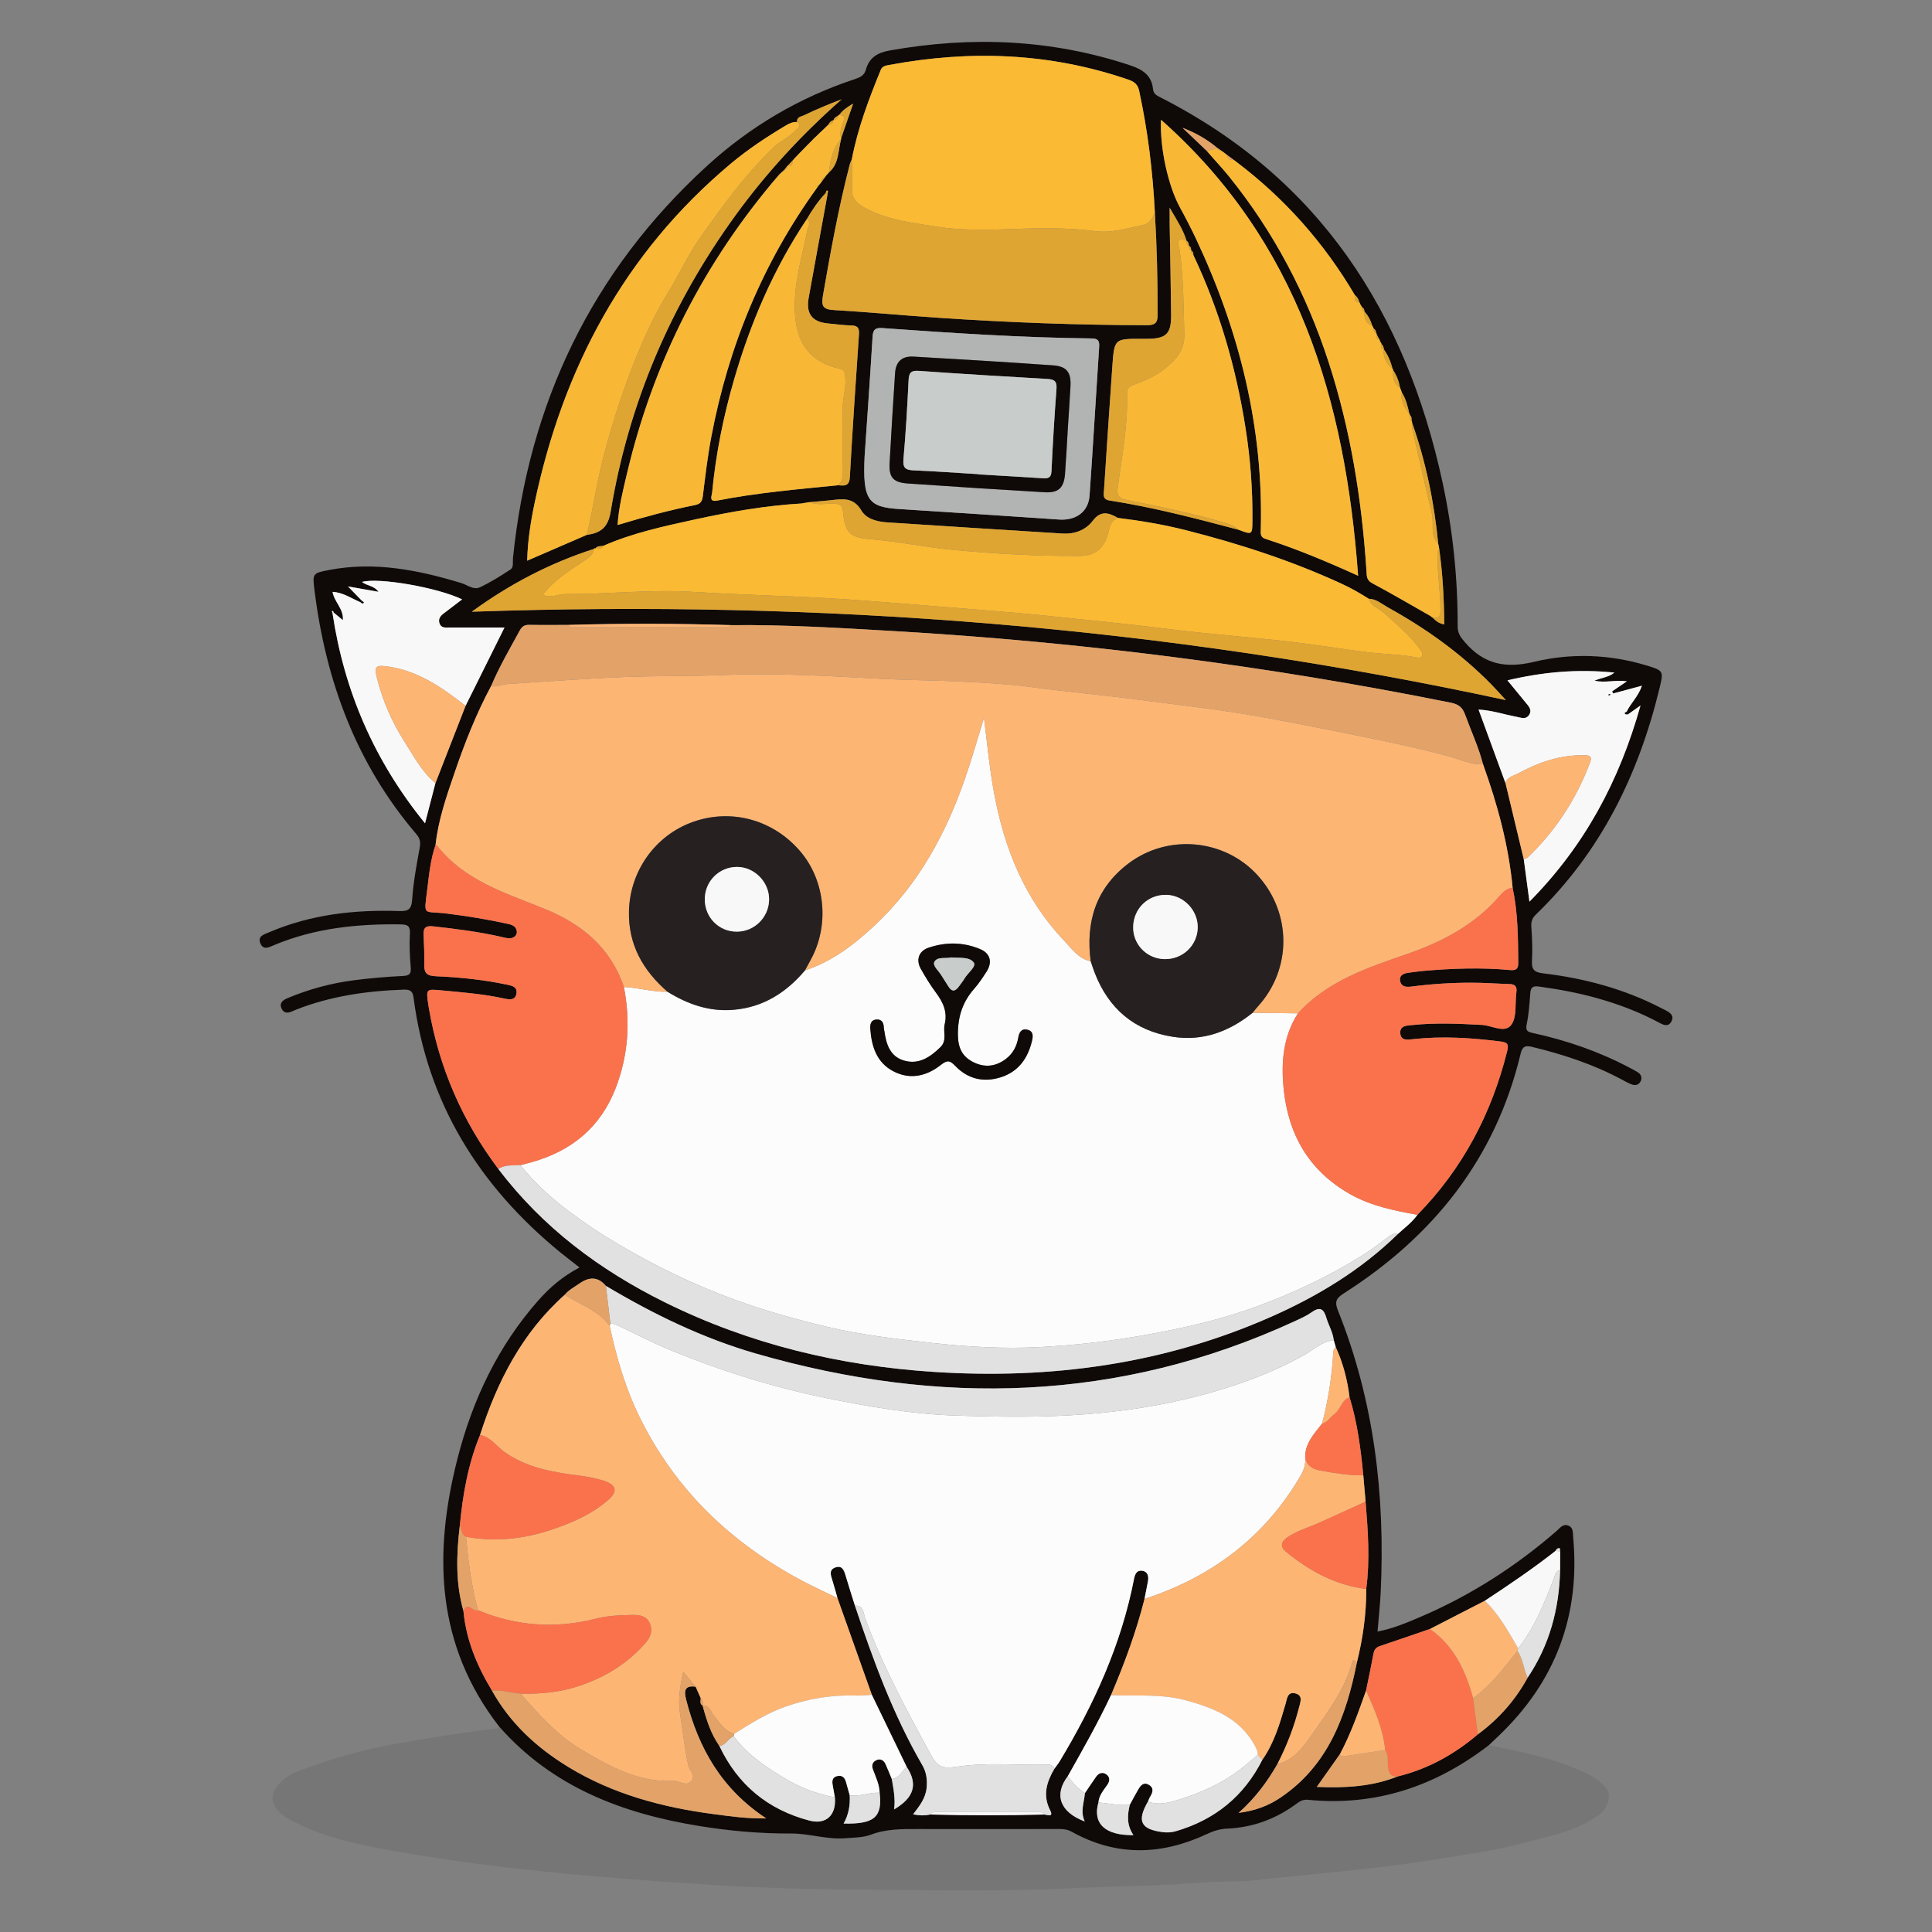 <?xml version="1.0" encoding="UTF-8"?><svg id="Layer_1" xmlns="http://www.w3.org/2000/svg" width="2048" height="2048" viewBox="0 0 2048 2048"><rect x="0" y="0" width="2048" height="2048" fill="#808080" stroke="none"/><defs><style>.cls-1{fill:#000;opacity:.08;}.cls-1,.cls-2,.cls-3,.cls-4,.cls-5,.cls-6,.cls-7,.cls-8,.cls-9,.cls-10,.cls-11,.cls-12,.cls-13,.cls-14{stroke-width:0px;}.cls-2{fill:#b2b3b3;}.cls-3{fill:#dfa532;}.cls-4{fill:#0f0a08;}.cls-5{fill:#e3a368;}.cls-6{fill:#fdfcfc;}.cls-7{fill:#e1e1e1;}.cls-8{fill:#fdb574;}.cls-9{fill:#f9f8f8;}.cls-10{fill:#fbba33;}.cls-11{fill:#fa724c;}.cls-12{fill:#f8b835;}.cls-13{fill:#c8cccb;}.cls-14{fill:#262021;}</style></defs><path class="cls-4" d="M529.142,1830.244c-67.11-86.411-69.904-183.253-44.263-283.767,15.864-62.189,42.824-119.45,85.87-168.105,12.186-13.774,26.013-25.611,43.584-34.796-7.375-5.776-13.968-10.75-20.357-15.974-86.017-70.323-141.106-158.53-155.584-270.025-.922-7.099-3.739-8.747-10.37-8.52-39.117,1.341-77.42,6.798-114.091,21.189-1.165.457-2.328.932-3.452,1.479-4.59,2.234-9.369,2.9-11.902-2.343-2.87-5.942.964-9.109,6.244-11.321,22.474-9.418,45.825-15.759,69.921-18.9,17.4-2.268,34.942-3.764,52.469-4.597,7.501-.357,8.721-2.798,8.142-9.636-.986-11.647-1.503-23.434-.844-35.085.457-8.072-2.202-9.851-9.723-9.959-45.954-.66-90.981,3.939-133.874,21.817-5.414,2.257-11.697,6.124-14.907-1.706-3.22-7.854,4.182-9.57,9.46-11.827,43.971-18.797,90.25-23.977,137.475-22.426,9.869.324,13.261-1.593,13.981-12.259,1.235-18.289,4.614-36.481,7.953-54.554,1.099-5.949.526-9.976-3.468-14.649-63.753-74.588-96.08-162.382-108.034-258.629-2.211-17.799-2.07-18.106,15.842-21.51,47.855-9.092,93.941.006,139.575,13.866,6.561,1.993,13.229,7.702,19.965,4.545,11.284-5.289,21.967-12.005,32.398-18.887,3.61-2.382,2.189-7.784,2.607-11.881,16.773-164.291,83.392-304.14,205.77-415.964,45.484-41.561,97.854-72.513,156.651-91.943,5.258-1.738,9.956-3.74,11.64-9.888,3.506-12.802,12.235-18.161,25.325-20.488,86.399-15.358,171.426-12.028,255.132,15.831,13.078,4.352,22.581,10.613,23.994,25.24.422,4.367,3.064,6.251,6.701,8.091,169.302,85.653,261.324,228.05,300.323,409.324,10.772,50.071,16.023,100.747,15.892,151.937-.019,7.39,3.053,11.557,7.724,16.941,20.33,23.432,42.87,27.996,73.661,20.622,38.628-9.252,78.958-8.001,117.95,3.663,19.15,5.728,19.12,5.972,14.551,24.826-22.212,91.645-62.445,173.424-131.099,239.628-4.012,3.869-5.072,7.8-4.678,13.315.836,11.671,1.33,23.454.67,35.118-.524,9.269,1.776,12.574,11.798,13.764,43.823,5.205,86.058,16.483,125.481,36.956,1.48.768,2.977,1.502,4.464,2.256,4.798,2.437,9.184,5.597,6.131,11.608-3.11,6.124-8.026,4.191-12.849,1.582-21.029-11.377-43.263-19.735-66.252-26.175-20.158-5.647-40.667-9.389-61.401-12.251-6.9-.952-8.746,1.149-9.205,7.497-.784,10.835-1.542,21.774-3.751,32.37-1.451,6.957.739,8.155,6.804,9.473,35.653,7.746,69.896,19.599,102.219,36.704,2.95,1.561,5.953,3.054,8.754,4.854,3.682,2.367,4.847,5.957,2.834,9.787-2.087,3.97-5.966,4.464-9.799,2.897-3.841-1.57-7.486-3.638-11.162-5.591-29.694-15.772-61.334-26.126-93.895-34.005-6.631-1.605-10.233-1.017-12.15,7.015-26.569,111.298-92.565,193.78-187.746,254.42-8.425,5.367-9.472,9.201-5.807,18.356,38.28,95.629,49.931,195.438,45.2,297.649-.636,13.731-2.169,27.421-3.385,42.324,16.693-3.205,31.472-9.54,46.106-15.813,52.639-22.567,100.312-53.143,143.547-90.676,3.685-3.199,6.889-8.189,12.81-5.752,5.282,2.174,4.47,7.48,4.889,11.97,7.79,83.349-18.819,153.765-79.49,211.371-3.317,3.149-6.638,6.293-9.957,9.44-56.615,43.619-120.005,64.904-191.85,57.791-5.852-.58-9.357,2.335-13.371,5.236-21.572,15.59-45.68,24.213-72.245,25.356-7.722.332-14.403,2.478-21.341,5.733-47.986,22.507-95.861,24.005-143.067-2.34-4.315-2.408-8.43-3.01-13.099-3.003-49.8.078-99.6.132-149.4.018-17.128-.039-34.048-.257-50.607,5.99-8.46,3.191-18.025,3.05-27.23,3.784-19.469,1.552-38.067-5.109-57.351-5.013-32.698.163-65.195-2.735-97.452-7.974-81.522-13.24-155.691-41.389-211.999-105.398ZM876.253,185.55l2.444-2.791-.029.053c10.991-9.392,9.601-23.307,12.965-35.485,0,0,.004-.929.004-.929,4.006-11.495,8.012-22.99,12.727-36.52-7.104,4.074-11.325,7.345-14.564,11.796-.711.065-1.167.439-1.369,1.124-2.219.833-4.002,2.138-4.852,4.46l-.224.201c-2.388.797-4.158,2.276-5.129,4.639l-.053.052c-.848.808-1.697,1.616-2.545,2.424,0,0-.014.009-.014.009-.848.829-1.696,1.658-2.544,2.487,0,0,.015-.016.015-.016-.883.821-1.767,1.641-2.651,2.462l.077-.074c-.886.84-1.771,1.679-2.657,2.519,0,0,.079-.076.079-.076-.907.889-1.814,1.777-2.721,2.666-.77.706-1.539,1.412-2.309,2.119-.876.927-1.752,1.855-2.629,2.782l.042-.059c-.861.859-1.722,1.719-2.583,2.578l.102-.106c-.873.872-1.745,1.745-2.618,2.617,0,0,.103-.106.103-.106-.84.882-1.68,1.764-2.52,2.646,0,0,.038-.042.038-.042-.848.858-1.696,1.716-2.544,2.575l.052-.054c-.849.863-1.698,1.726-2.546,2.59l.064-.063c-.847.896-1.695,1.792-2.542,2.688-.78.802-1.56,1.604-2.34,2.407-.794.89-1.589,1.78-2.384,2.67,0,0-.104.107-.105.107-1.971,2.054-3.941,4.108-5.912,6.161l-.486.561-1.841,2.371s-.076.164-.076.164c-.939.935-1.878,1.87-2.817,2.805-1.213,1.14-2.543,2.18-3.623,3.435-79.441,92.384-133.074,197.935-161.085,316.471-4.191,17.736-8.704,35.492-10.016,54.665,27.889-8.409,54.869-15.713,82.285-21.187,6.323-1.263,7.487-4.538,8.188-10.207,2.563-20.733,5.006-41.533,8.894-62.042,18.237-96.214,54.706-184.784,112.284-264.338l2.537-3.38s-.146.188-.146.188c.765-.971,1.53-1.943,2.294-2.914l-.035.053c1.086-1.471,2.173-2.943,3.251-4.42.731-.956,1.462-1.913,2.193-2.869l-.128.135ZM1456.084,348.123c-.521-1.042-1.042-2.084-1.564-3.126l-.03-.139c-1.676-5.406-4.135-10.372-8.124-14.479l.022.023c-.053-2.112-.737-3.876-2.718-4.923l.014.033c-.714-1.241-1.429-2.481-2.143-3.722.142-.577-.067-.962-.628-1.155-.583-3.245-2.183-5.875-4.777-7.905-32.46-55.161-74.102-102.164-125.132-140.824-.992-.754-1.985-1.508-2.977-2.261l.044.028c-2.46-1.808-4.92-3.617-7.38-5.425l.205.193c-.981-.768-1.962-1.536-2.942-2.303-.992-.725-1.984-1.45-2.977-2.176-1.497-1.018-2.993-2.035-4.49-3.053l.146.114c-11.133-9.363-23.589-16.415-37.086-21.513,8.606,8.191,17.212,16.382,25.819,24.574,7.743,9.097,15.979,17.691,23.527,27.049,47.509,58.898,81.987,124.6,105.354,196.324,23.417,71.879,35.263,145.892,40.244,221.141.348,5.257-.332,10.198,6.083,13.619,20.583,10.975,40.706,22.813,61.006,34.317,1.055.759,2.11,1.518,3.166,2.278l-.006-.002c3.151,3.159,6.447,6.061,12.214,7.109-.195-27.321-1.635-53.699-5.332-79.953-.341-1.809-.682-3.619-1.023-5.428-4.264-44.049-13.133-87.103-27.872-128.887.284-.594.15-1.069-.404-1.426.151-2.383.078-4.696-1.975-6.398.295-.509.174-.885-.362-1.127-1.735-7.851-3.561-15.669-7.947-22.587-.654-1.746-1.308-3.492-1.962-5.239-1.244-6.691-3.53-12.967-7.405-18.611.199-.598.013-1.032-.556-1.302-1.781-7.46-4.775-14.379-9.217-20.651l.024-.03c-.166-2.276-.751-4.351-2.752-5.748.252-.533.116-.934-.408-1.203-.459-1.05-.918-2.101-1.376-3.151l-.268-.452c-.956-1.799-1.912-3.598-2.868-5.397.21-.517.05-.861-.481-1.034.026-2.139-.765-3.853-2.615-5.014l-.067-.155ZM1262.662,265.359l-.017-.038c.092-2.115-.604-3.852-2.427-5.047l-.009-.022c.1-2.129-.541-3.901-2.436-5.071l-.004-.026c-3.538-11.53-10.05-21.448-17.869-34.911,0,8.419-.066,13.177.011,17.933.514,31.77,1.233,63.538,1.531,95.31.194,20.704-5.115,25.64-26.179,25.683-1.673.003-3.346-.007-5.018-.009-28.777-.044-29.016-.062-31.092,28.786-3.15,43.776-5.949,87.578-8.838,131.373-.317,4.805-1.812,10.039,5.867,11.232,46.259,7.187,91.471,19.049,136.661,30.987,14.707,5.527,14.659,5.527,14.786-10.221.265-32.622-2.191-65.052-7.25-97.259-10.015-63.755-27.644-125.244-55.376-183.673.176-2.121-.528-3.832-2.339-5.027ZM744.852,1807.971s-.072-.052-.072-.053c4.03,15.072,8.688,29.884,17.785,42.852,19.459,41.227,51.581,67.595,95.357,79.104,17.99,4.729,28.711-5.976,27.079-24.473-.784-4.436-1.546-8.875-2.359-13.306-.836-4.553-.184-8.395,5.125-9.458,5.001-1.002,7.722,1.674,8.992,6.26,1.311,4.736,2.648,9.465,3.974,14.197.544,10.44-1.074,20.474-6.466,29.94,32.526.805,41.277-6.857,38.182-32.666-.281-8.872-4.177-16.715-7.161-24.801-1.552-4.204-.411-7.662,3.22-9.525,4.345-2.23,8.136-.546,10.177,3.919,2.387,5.22,4.464,10.582,6.675,15.883,1.789,10.498,3.931,20.959,2.444,32.179,21.325-12.509,25.359-26.836,13.346-45.023-12.325-25.479-24.649-50.957-36.974-76.436-12.139-34.179-24.279-68.358-36.418-102.536-1.816-6.342-3.482-12.732-5.493-19.012-1.713-5.349-3.749-11.1,3.375-13.507,7.031-2.376,9.084,2.998,10.718,8.604,3.12,10.705,6.591,21.308,9.916,31.953,19.514,58.233,40.529,115.822,71.507,169.227,4.285,7.388,5.387,15.632,4.448,24.262-1.179,10.837-7.597,18.991-14.328,27.716,6.881,1.425,12.585,1.421,18.308.19,40.268,1.05,80.536,1.053,120.804.015,3.569.392,10.105,3.158,6.134-4.618-8.11-15.88-3.63-29.895,4.478-43.812,1.926-2.692,4.047-5.265,5.748-8.091,36.298-60.313,65.232-123.643,78.741-193.236.981-5.052,2.981-9.477,8.529-8.676,6.204.896,7.264,6.003,6.157,11.584-1.211,6.111-2.387,12.229-3.578,18.344-8.816,35.046-21.395,68.781-35.525,101.976-13.787,29.408-29.869,57.593-45.772,85.873-14.927,19.58-8.435,38.113,17.954,47.991-4.997-10.541-.607-20.184.169-30.008,3.941-5.806,7.814-11.66,11.847-17.401,2.802-3.988,6.813-5.339,10.852-2.536,4.179,2.899,3.773,7.222,1.1,11.09-4.015,5.811-8.823,11.172-9.442,18.682-6.463,22.305,7.062,35.215,37.113,34.651-7.117-10.186-6.636-21.043-3.897-32.117,2.949-5.391,5.776-10.853,8.887-16.149,2.371-4.036,5.332-8.157,10.783-5.398,5.801,2.937,5.208,7.628,2.182,12.527-1.062,1.719-1.724,3.686-2.569,5.539-12.035,20.714-7.697,29.565,15.812,32.453,4.641.57,9.115.352,13.628-.965,41.406-12.081,72.234-36.96,91.737-75.6,12.637-18.02,18.705-38.773,24.715-59.539,1.6-5.527,1.98-13.013,10.306-10.973,8.378,2.053,5.392,9.222,4.032,14.58-5.347,21.075-13.194,41.237-23.155,60.57-10.485,18.184-22.702,35.095-41.006,51.536,18.81-2.524,32.287-8.035,44.457-16.259,50.667-34.236,69.611-86.561,80.907-143.138,6.389-25.595,10.087-51.533,9.931-77.962,4.061-30.882,1.851-61.717-.681-92.55-.81-9.316-1.619-18.632-2.429-27.948-2.698-27.982-6.246-55.815-14.583-82.804-2.284-18.375-6.804-36.135-14.593-52.995-.731-2.525-1.461-5.049-2.191-7.574-.912-8.45-5.477-15.692-7.809-23.645-2.672-9.11-6.503-12.204-15.326-5.979-5.746,4.054-12.363,6.968-18.803,9.93-185.64,85.379-376.22,89.959-570.232,34.102-56.454-16.253-108.96-41.807-159.335-71.822-8.543-10.152-17.958-9.615-28.103-2.489-5.359,3.764-11.304,6.734-15.56,11.929-45.215,40.283-71.592,91.946-89.754,148.571-12.682,30.82-18.323,63.212-21.464,96.162-3.588,30.329-4.659,60.55,3.851,90.364,2.842,30.799,14.47,58.45,30.307,84.593,19.235,34.483,47.286,60.277,80.553,80.626,47.582,29.106,100.217,43.088,154.958,50.254,17.319,2.267,34.672,4.768,55.179,4.489-47.795-31.43-71.926-75.07-84.959-126.064-2.321-9.079-1.622-15.317,10.157-13.546,1.782,4.027,3.563,8.055,5.345,12.082.021,2.802-1.455,5.994,2.055,7.886ZM1420.299,1859.599c-7.792,11.027-15.583,22.054-24.433,34.579,30.247,1.316,58.529-.278,85.734-11.074,32.075-7.804,60.048-23.417,85.048-44.691,21.974-16.116,39.578-36.071,52.692-59.971,23.208-34.487,33.49-72.874,34.425-114.082.025-6.646.05-13.292.076-19.938-.163-1.132-.191-3.199-.509-3.245-2.155-.31-3.598.947-4.458,2.893-24.066,18.902-49.387,36.023-74.925,52.837-19.367,9.956-38.734,19.911-58.101,29.867-17.726,6.072-35.432,12.201-53.192,18.172-4.038,1.357-5.921,3.8-6.699,8.012-2.421,13.111-5.237,26.148-7.9,39.216-8.146,22.93-16.197,45.9-27.758,67.424ZM875.29,204.63c-7.955,8.345-14.288,17.864-20.089,27.767-35.126,52.533-59.68,109.882-77.171,170.377-11.286,39.035-19.259,78.766-23.128,119.249-.338,3.535-3.782,10.405,5.33,8.614,42.337-8.32,85.269-11.942,128.113-16.256,6.447.531,11.958,1.423,12.512-8.53,2.812-50.495,6.244-100.956,9.673-151.414.421-6.192-.909-9.255-7.791-9.41-8.337-.188-16.651-1.374-24.974-2.145-16.826-1.559-23.572-10.256-20.553-27.075,6.563-36.561,13.308-73.089,19.964-109.633.157-1.371.722-3.818.406-3.937-2.078-.786-1.81,1.258-2.292,2.393ZM1725.903,757.142c-.559-.847-1.119-1.695-1.678-2.542,4.37-9.226,12.446-16.303,16.289-27.714-11.029,2.969-20.859,5.615-30.689,8.261-.281-.79-.562-1.579-.843-2.369,4.545-3.086,9.089-6.171,15.566-10.568-12.551-1.792-22.864,2.025-34.322-.664,7.63-3.33,14.776-3.452,21.134-8.565-38.862-3.992-75.715-.706-113.404,8.213,7.061,8.604,13.116,15.934,19.115,23.309,3.137,3.857,7.34,7.781,3.928,13.213-3.479,5.538-9.041,2.896-13.727,2.037-13.009-2.386-25.648-6.85-39.932-7.559,9.738,26.595,19.153,52.309,28.568,78.022,6.455,26.885,12.91,53.77,19.366,80.655,1.908,14.266,3.816,28.532,6.008,44.918,58.561-59.246,95.279-127.923,117.725-207.941-5.909,4.192-9.505,6.744-13.101,9.296ZM353.666,649.32c-.299-.883-.36-2.203-1.773-1.419-.191.106.424,1.663.665,2.549,12.381,82.174,44.051,155.806,97.984,222.281,4.039-15.595,7.531-29.079,11.024-42.563,10.653-27.32,21.306-54.64,31.959-81.96,13.951-28.068,27.902-56.136,41.256-83.001-19.941,0-39.514-.013-59.087.011-3.772.005-7.784.494-9.61-3.921-1.931-4.67.388-8.041,3.921-10.774,6.49-5.021,13.046-9.956,19.856-15.141-25.934-12.654-88.872-23.499-106.07-18.483,4.881,4.196,12.613,3.573,17.431,10.451-11.081-1.962-21.029-3.723-32.364-5.729,5.794,5.961,10.317,10.613,14.84,15.266-.514.495-.997,1.02-1.447,1.574-9.654-4.035-18.474-10.474-29.73-11.06,1.889,10.863,11.891,17.91,10.964,29.972-3.73-3.06-6.774-5.558-9.819-8.054ZM622.125,566.955c14.45-1.862,22.425-7.82,25.158-24.359,19.042-115.254,63.872-219.94,132.468-314.467,32.758-45.141,70.385-85.805,112.422-122.828-13.622,5.056-26.902,10.735-39.933,16.937-2.904,1.382-7.92,1.661-7.226,7.116-4.364-.312-8.056,1.327-11.748,3.524-20.5,12.197-40.374,25.332-58.661,40.66-112.919,94.645-177.88,217.106-207.888,359.658-4.16,19.76-7.318,39.76-7.896,61.158,22.121-9.574,42.713-18.487,63.305-27.4ZM528.279,1239.185c46.975,61.962,107.498,107.159,176.583,141.346,90.032,44.553,185.848,67.389,285.782,73.793,123.32,7.903,242.849-8.139,356.587-58.389,49.551-21.892,95.522-49.682,134.582-87.849,7.103-6.563,15.021-12.295,20.698-20.316,47.946-48.958,78.682-107.294,95.174-173.555,1.852-7.441.197-9.285-7.057-10.194-30.789-3.858-61.56-5.915-92.533-2.484-5.692.631-13.182,2.053-13.744-6.333-.539-8.053,6.793-7.993,12.674-8.61,24.631-2.584,49.209-1.456,73.88-.15,10.668.565,24.627,9.502,31.406-.465,5.835-8.58,3.522-22.614,5.125-34.194.819-5.917-1.309-8.486-7.25-8.651-13.363-.372-26.718-1.399-40.078-1.413-21.322-.022-42.6,1.311-63.76,4.066-5.413.705-10.737.511-12.123-5.673-1.272-5.672,2.909-8.146,8.077-8.836,5.381-.718,10.752-1.571,16.156-2.04,30.447-2.644,60.927-3.779,91.428-1.022,5.813.525,9.601.097,9.537-7.342-.229-26.74-.328-53.464-5.981-79.788-4.256-45.12-16.063-88.432-31.349-130.911-4.729-18.238-12.72-35.287-19.127-52.913-2.744-7.548-6.987-10.745-15.038-12.367-195.275-39.323-392.363-64.456-591.193-75.966-57.138-3.308-114.285-6.832-171.572-6.258-57.687-1.756-115.375-1.899-173.066-.215-13.75.009-27.503.188-41.248-.066-4.819-.089-7.541,1.703-9.819,5.88-10.564,19.379-21.736,38.436-30.35,58.82-15.796,29.352-27.943,60.292-38.691,91.727-8.581,25.097-17.416,50.243-20.291,76.898-5.306,15.101-6.803,30.939-8.741,46.654-3.697,29.986-4.797,22.891,20.622,26.031,22.004,2.718,43.822,6.273,65.443,11.089,4.204.936,8.232,2.714,8.806,7.68.287,2.481-.885,4.991-3.304,6.305-4.061,2.207-8.264.76-12.26-.16-24.081-5.545-48.514-8.613-73.039-11.348-8.102-.903-10.561,1.581-10.167,9.237.537,10.432.822,20.897.652,31.338-.142,8.697,2.603,11.91,12.208,12.309,25.454,1.059,50.841,3.706,75.875,8.985,5.389,1.136,10.548,2.463,9.736,8.905-.964,7.646-7.162,7.038-12.701,5.814-22.11-4.888-44.619-6.617-67.082-8.736-16.023-1.512-16.103-1.432-13.796,14.8.235,1.655.546,3.298.83,4.946,10.76,62.493,35.418,118.964,73.498,169.62ZM1224.191,225.266c-2.207-43.45-7.441-86.494-16.655-129.054-1.456-6.724-5.129-9.61-11.228-11.709-83.067-28.597-167.657-31.688-253.468-15.682-3.812.711-7.517,1.153-9.201,5.279-12.579,30.835-24.42,61.91-30.672,94.793-.757,1.895-1.732,3.735-2.239,5.695-11.839,45.731-20.27,92.143-28.352,138.655-1.924,11.074-.185,14.727,11.475,15.414,37.552,2.211,75.02,5.817,112.558,8.309,73.02,4.848,146.121,7.655,219.32,7.739,7.708.009,11.399-1.802,11.41-10.411.045-36.377-.79-72.717-2.948-109.028ZM858.281,532.283c-1.771.28-3.542.559-5.314.838-1.049.191-2.097.382-3.146.573-37.968,2.261-75.33,8.696-112.408,16.801-33.262,7.271-66.616,14.36-98.018,28.164-2.939.39-6.173-.131-8.319,2.701-.624-.264-1.101-.1-1.43.493-46.845,15.014-89.744,37.592-129.494,66.583,368.342-12.691,732.688,15.189,1096.105,93.695-6.617-7.161-10.683-11.786-14.984-16.181-32.435-33.147-69.76-59.784-110.205-82.164-6.394-3.538-12.12-8.887-20.089-9.049-9.028-5.733-18.229-11.045-27.997-15.558-53.211-24.584-108.651-42.605-165.35-57.007-23.868-6.063-48.105-10.159-72.538-13.142-9.563-5.428-18.087-8.364-26.633,2.942-7.712,10.203-19.563,14.398-32.342,13.617-61.798-3.777-123.578-7.837-185.363-11.816-10.849-.699-22.366-3.543-27.66-12.574-8.363-14.266-19.861-12.349-32.341-10.94-7.473.844-14.983,1.36-22.476,2.023ZM1439.664,610.333c-13.553-186.387-63.478-354.55-208.894-483.341-1.454,29.779,7.682,70.353,20.012,92.861,6.016,10.983,11.795,22.12,17.132,33.447,45.917,97.448,71.376,199.49,68.592,307.796-.111,4.315-.697,8.309,4.722,10.059,32.932,10.638,64.852,23.908,98.438,39.178ZM916.566,483.281c-2.366,47.406,4.006,54.303,37.192,56.366,56.318,3.502,112.619,7.281,168.917,11.089,17.925,1.212,31.07-8.162,32.296-25.416,3.733-52.53,6.689-105.115,10.188-157.663.43-6.468-1.241-8.83-8.046-8.906-74.011-.826-147.838-5.648-221.629-10.959-7.497-.54-10.042,1.378-10.51,9.104-2.83,46.721-6.17,93.411-8.407,126.384Z"/><path class="cls-1" d="M529.142,1830.244c56.308,64.009,130.477,92.158,211.999,105.398,32.257,5.239,64.754,8.138,97.452,7.974,19.284-.096,37.882,6.565,57.351,5.013,9.206-.734,18.77-.592,27.23-3.784,16.559-6.247,33.479-6.029,50.607-5.99,49.8.114,99.6.06,149.4-.018,4.669-.007,8.783.595,13.099,3.003,47.207,26.345,95.082,24.848,143.067,2.34,6.938-3.254,13.619-5.4,21.341-5.733,26.565-1.143,50.674-9.766,72.245-25.356,4.014-2.901,7.519-5.816,13.371-5.236,71.845,7.114,135.235-14.172,191.85-57.791,35.93,7.208,71.916,14.336,105.167,30.587,6.238,3.049,12.137,7.405,17.128,12.254,8.541,8.296,5.711,22.648-5.861,31.13-16.396,12.018-35.602,18.428-54.8,23.235-20.481,5.128-40.834,10.961-61.778,14.559-44.596,7.661-89.179,14.777-134.234,19.628-37.154,4-74.376,7.412-111.526,11.474-19.031,2.081-38.259,1.141-57.443,2.655-45.706,3.609-91.655,3.659-137.429,5.923-78.189,3.867-156.35,2.063-234.482,1.437-50.403-.404-100.979-1.793-151.266-5.075-64.647-4.218-129.306-8.912-193.817-15.961-50.444-5.512-100.605-12.348-150.348-21.633-34.22-6.388-68.555-14.265-99.779-31.092-17.767-9.574-23.424-22.926-14.642-34.665,5.087-6.8,11.985-12.591,19.393-15.492,36.453-14.279,73.912-25.035,112.706-31.503,33.594-5.601,67.14-11.318,100.98-15.213,1.07-.123,2.014-1.354,3.016-2.068Z"/><path class="cls-6" d="M1502.509,1287.773c-5.674,8.019-13.592,13.751-20.696,20.313-4.531-.915-7.775,1.123-11.302,3.857-8.528,6.612-17.227,13.092-26.361,18.82-35.415,22.211-73.23,39.946-112.285,54.27-37.787,13.859-77.115,22.802-116.919,29.944-37.307,6.694-74.812,11.013-112.48,12.979-38.27,1.997-76.603-.188-114.798-4.426-37.139-4.121-74.214-8.353-110.646-16.983-33.545-7.946-66.571-17.261-99.072-29.134-43.204-15.783-84.112-35.892-123.553-59.134-18.152-10.697-35.773-22.513-52.581-35.215-18.472-13.96-35.632-29.626-50.084-47.949,4.018-1.077,8.047-2.115,12.053-3.237,42.393-11.876,73.053-37.241,88.972-78.783,13.287-34.673,15.665-70.446,8.586-106.868,15.517.717,30.587,5.489,46.227,5.084,21.457,13.206,44.2,21.323,69.976,19.122,31.558-2.693,55.811-18.216,75.754-41.762,28.916-9.417,52.36-27.623,74.057-47.898,46.319-43.283,75.555-97.391,95.991-156.633,6.981-20.238,12.807-40.875,19.728-63.156,3.424,27.82,5.892,53.508,10.568,79.028,10.849,59.221,32.479,113.15,74.496,157.22,7.979,8.369,15.086,19.218,28.041,21.738,1.361,3.944,2.606,7.933,4.099,11.826,14.686,38.276,42.008,61.736,82.597,68.182,32.039,5.088,60.081-5.371,84.943-25.396,16.02.198,32.04.395,48.06.593-15.496,24.119-17.876,50.963-15.295,78.45,4.628,49.297,26.33,88.081,70.485,113.16,22.334,12.685,46.77,17.454,71.437,21.988ZM1001.306,1086.156c-1.622,7.785,2.75,16.818-4.291,23.737-10.879,10.69-23.128,19.073-39.062,14.248-14.274-4.323-18.43-16.944-20.374-30.338-.24-1.656-.672-3.303-.723-4.963-.152-4.902-2.373-8.329-7.423-8.133-5.99.232-7.253,4.631-6.884,9.812,1.338,18.785,6.69,35.838,24.554,45.124,17.908,9.309,35.34,4.999,50.34-6.856,6.884-5.441,9.622-4.644,15.317,1.269,13.305,13.816,30.1,17.699,48.369,11.807,18.376-5.926,28.313-19.847,32.721-38.04,1.192-4.918,2.074-10.646-4.753-12.27-6.569-1.562-8.766,3.053-9.723,8.533-1.57,8.989-5.619,16.66-12.877,22.249-10.959,8.44-22.981,9.693-35.232,3.331-11.364-5.901-15.669-14.959-15.826-28.53-.22-19.062,4.805-34.933,17.276-49.048,4.953-5.606,9.11-11.979,13.166-18.301,6.298-9.818,3.826-19.169-6.694-23.613-18.062-7.63-36.717-7.784-55.105-1.485-10.198,3.493-13.301,12.885-7.954,22.371,4.912,8.716,10.17,17.322,16.13,25.342,7.563,10.177,12.427,20.703,9.049,33.754Z"/><path class="cls-8" d="M707.571,1051.312c-15.64.404-30.711-4.367-46.224-5.083-14.117-41.752-44.657-66.79-84.127-82.844-41.408-16.843-85.112-29.838-114.32-67.404-.194-.249-.792-.183-1.201-.265,2.874-26.654,11.71-51.801,20.291-76.898,10.748-31.435,22.895-62.376,38.691-91.727,6.015,1.623,11.46-1.647,17.247-2.004,40.684-2.51,81.34-5.687,122.058-7.357,36.257-1.488,72.558-.713,108.879-2.24,54.157-2.277,108.349,1.124,162.525,3.948,29.927,1.56,60.023,1.724,90.007,3.205,23.237,1.148,46.565,2.343,69.593,5.443,39.479,5.314,79.164,8.718,118.657,14.002,34.524,4.619,69.21,8.447,103.604,13.899,38.878,6.163,77.471,14.177,116.1,21.835,35.726,7.082,71.36,14.483,106.601,23.962,11.795,3.173,23.33,9.089,36.144,8.391,15.286,42.479,27.093,85.791,31.349,130.909-5.848.589-9.955,4.207-13.492,8.339-26.026,30.408-60.158,48.519-96.949,61.344-42.636,14.863-85.447,28.626-117.121,63.407-16.02-.198-32.04-.395-48.063-.59,1.839-2.219,3.593-4.521,5.536-6.649,36.132-39.561,36.057-99.139-.199-139.041-35.207-38.747-95.55-44.336-137.519-12.155-34.125,26.167-44.87,61.723-39.455,103.232-12.956-2.521-20.063-13.37-28.041-21.738-42.017-44.07-63.647-97.999-74.496-157.22-4.675-25.521-7.144-51.209-10.568-79.028-6.921,22.281-12.747,42.917-19.728,63.156-20.436,59.242-49.672,113.35-95.991,156.633-21.697,20.275-45.142,38.481-74.059,47.901,1.97-3.648,3.906-7.317,5.918-10.944,20.294-36.595,15.801-84.025-10.933-115.282-28.694-33.549-72.882-45.668-113.709-31.186-40.086,14.219-67.005,52.256-67.859,94.99-.707,35.379,15.008,62.582,40.854,85.061Z"/><path class="cls-6" d="M906.275,1702.067c-3.325-10.645-6.797-21.248-9.916-31.953-1.634-5.606-3.687-10.979-10.718-8.604-7.124,2.407-5.088,8.158-3.375,13.507,2.011,6.28,3.677,12.67,5.493,19.012-12.348-6.015-24.883-11.677-37.012-18.104-75.365-39.933-134.534-96.086-172.526-173.249-15.189-30.848-24.77-63.57-31.933-97.072.243-.875.483-1.75.724-2.625,3.392.075,6.287,1.267,9.397,2.784,17.906,8.728,35.721,17.757,54.123,25.331,53.877,22.175,109.16,39.546,166.456,51.132,44.467,8.992,89.165,16.679,134.27,18.235,46.623,1.608,93.406,2.358,140.192-1.336,39.04-3.082,77.438-8.729,115.256-18.408,40.012-10.24,78.789-23.787,115.136-43.932,10.405-5.767,19.348-14.731,31.949-16.259.731,2.525,1.461,5.049,2.192,7.576-1.95,1.23-2.513,3.159-2.636,5.289-1.48,25.596-5.326,50.822-11.836,75.63-8.653,11.203-18.967,21.612-17.892,37.46.335,6.469-1.757,12.375-4.905,17.78-38.007,65.262-94.323,107.402-165.492,130.71,1.191-6.115,2.366-12.233,3.578-18.344,1.107-5.582.047-10.688-6.157-11.584-5.548-.802-7.548,3.624-8.529,8.676-13.509,69.593-42.443,132.922-78.741,193.236-1.701,2.826-3.822,5.4-5.748,8.091-1.079-3.244-3.524-4.549-6.731-4.457-31.63.91-63.368-2.602-94.899,1.995-17.734,2.585-21.836,1.141-30.117-14.085-25.364-46.637-50.588-93.337-68.874-143.411-1.804-4.94-1.448-13.489-10.73-13.022Z"/><path class="cls-8" d="M646.285,1405.606c7.166,33.502,16.747,66.224,31.936,97.072,37.993,77.162,97.162,133.316,172.526,173.249,12.13,6.427,24.665,12.088,37.012,18.104,12.139,34.179,24.279,68.358,36.421,102.538-5.394.288-10.805.979-16.184.792-26.133-.909-51.388,3.235-76.014,11.994-19.335,6.878-36.46,17.747-53.654,28.566-10.417-2.76-15.223-11.707-21.546-19.128-3.469-4.072-4.242-11.46-12.002-10.874,0,0,.072.052.072.052.205-2.861.738-5.807-2.056-7.886-1.782-4.027-3.563-8.055-5.345-12.082-4.06-4.893-8.12-9.785-13.198-15.905-3.495,15.851-5.657,29.947-3.337,44.508,2.924,18.35,4.781,36.838,8.783,55.069,1.194,5.438,8.76,11.241,2.465,17.034-5.47,5.034-11.826-1.117-17.999-.815-36.99,1.809-68.225-15.471-98.126-33.34-24.998-14.939-44.845-37.118-64.075-59.184,20.528.414,40.69-1.299,60.441-7.724,28.451-9.255,53.073-24.113,72.62-46.939,4.984-5.821,6.859-12.866,3.815-19.88-3.196-7.366-9.975-9.04-17.762-8.921-13.367.204-26.485.675-39.673,4.018-42.448,10.758-84.161,7.901-124.727-9.043-7.053-25.475-10.191-51.592-12.702-77.811,30.552,5.477,60.408,2.509,89.756-7.216,21.859-7.243,42.894-16.324,60.486-31.401,11.153-9.558,9.374-16.512-4.757-20.989-8.634-2.736-17.742-4.294-26.757-5.448-27.376-3.504-54.147-8.178-77.581-24.584-8.729-6.111-14.856-16.063-26.256-18.307,18.162-56.626,44.539-108.288,89.754-148.571,16.293,10.432,35.728,16.334,47.661,33.053Z"/><path class="cls-10" d="M852.967,533.121c1.771-.279,3.542-.559,5.314-.838,8.4,3.716,17.235,1.304,25.852,1.647,5.892.234,8.814,1.414,9.442,8.288,2.063,22.587,7.321,27.727,29.72,29.488,28.929,2.274,57.293,8.403,86.266,11.121,45.225,4.242,90.336,6.796,135.676,6.492,16.066-.108,25.817-8.876,29.639-24.753,1.48-6.145,2.813-13.008,10.22-15.534,24.433,2.983,48.669,7.079,72.538,13.142,56.698,14.402,112.139,32.424,165.35,57.007,9.769,4.513,18.97,9.825,27.998,15.558,2.606,7.862,10.617,10.124,16.022,14.998,13.39,12.074,27.342,23.517,38.063,38.197,1.631,2.233,3.869,4.922,2.148,7.935-.562.983-3.067,1.54-4.472,1.254-17.58-3.585-35.535-3.596-53.245-5.765-28.004-3.43-55.851-8.182-83.88-11.358-42.105-4.772-84.404-7.91-126.446-13.145-42.019-5.232-84.183-9.468-126.25-13.798-41.7-4.292-83.645-7.333-125.498-10.744-47.263-3.851-94.554-7.891-141.916-9.826-37.471-1.531-74.926-2.878-112.374-5.158-44.681-2.72-89.332,2.742-134.042,2.343-7.539-.067-14.924,4.928-23.53.795,11.435-15.546,27.296-24.809,42.221-35.109,5.182-3.576,10.948-6.317,11.864-13.504.329-.593.805-.757,1.432-.493,3.194.395,6.558,1.316,8.318-2.701,31.402-13.805,64.755-20.893,98.018-28.164,37.078-8.105,74.44-14.54,112.41-16.8,1.049-.191,2.097-.383,3.144-.574Z"/><path class="cls-5" d="M1572.094,810.177c-12.813.698-24.348-5.218-36.144-8.391-35.24-9.479-70.875-16.88-106.601-23.962-38.628-7.658-77.222-15.673-116.1-21.835-34.393-5.452-69.079-9.28-103.604-13.899-39.493-5.285-79.178-8.688-118.657-14.002-23.028-3.1-46.355-4.295-69.593-5.443-29.985-1.481-60.08-1.645-90.007-3.205-54.176-2.824-108.367-6.225-162.525-3.948-36.321,1.527-72.621.753-108.879,2.24-40.718,1.67-81.374,4.848-122.058,7.357-5.787.357-11.232,3.627-17.247,2.004,8.614-20.384,19.786-39.441,30.35-58.82,2.277-4.177,4.999-5.969,9.819-5.88,13.745.253,27.498.075,41.248.066,2.605,2.935,6.116,2.208,9.38,2.21,51.396.023,102.791.015,154.187-.023,3.272-.003,6.758.72,9.499-1.972,57.287-.574,114.434,2.95,171.572,6.258,198.831,11.511,395.918,36.643,591.193,75.966,8.051,1.621,12.293,4.819,15.038,12.367,6.407,17.626,14.399,34.675,19.127,52.913Z"/><path class="cls-10" d="M902.968,168.892c6.252-32.883,18.093-63.958,30.672-94.793,1.683-4.126,5.388-4.568,9.201-5.279,85.811-16.006,170.401-12.915,253.468,15.682,6.099,2.1,9.773,4.985,11.228,11.709,9.214,42.56,14.449,85.605,16.655,129.054-2.626,6.18-5.275,11.793-13.174,13.366-16.293,3.246-32.429,8.59-49.21,6.451-25.165-3.208-50.205-3.625-75.591-2.748-31.183,1.077-62.61,2.738-93.709-2.149-26.571-4.176-53.596-7.136-77.518-20.919-6.929-3.992-12.307-9.501-11.751-19.056.605-10.399-.124-20.875-.271-31.317Z"/><path class="cls-11" d="M1375.881,1074.176c31.674-34.781,74.484-48.544,117.121-63.407,36.791-12.825,70.922-30.936,96.949-61.344,3.538-4.133,7.644-7.751,13.492-8.339,5.653,26.327,5.752,53.05,5.981,79.79.064,7.439-3.724,7.867-9.537,7.342-30.5-2.756-60.98-1.621-91.428,1.022-5.404.469-10.775,1.322-16.156,2.04-5.168.69-9.349,3.163-8.077,8.836,1.386,6.184,6.71,6.377,12.123,5.673,21.16-2.755,42.438-4.088,63.76-4.066,13.359.014,26.715,1.04,40.078,1.413,5.941.165,8.069,2.734,7.25,8.651-1.602,11.579.71,25.614-5.125,34.194-6.779,9.967-20.738,1.029-31.406.465-24.672-1.306-49.25-2.434-73.88.15-5.881.617-13.214.557-12.674,8.61.562,8.386,8.052,6.963,13.744,6.333,30.973-3.431,61.744-1.373,92.533,2.484,7.253.909,8.909,2.752,7.057,10.194-16.492,66.261-47.229,124.597-95.175,173.557-24.668-4.533-49.104-9.302-71.438-21.987-44.156-25.079-65.857-63.863-70.485-113.16-2.581-27.487-.201-54.331,15.295-78.45Z"/><path class="cls-11" d="M461.698,895.717c.409.081,1.007.016,1.201.265,29.208,37.566,72.912,50.561,114.32,67.404,39.47,16.054,70.01,41.092,84.127,82.844,7.076,36.42,4.698,72.192-8.589,106.866-15.919,41.542-46.579,66.907-88.972,78.783-4.005,1.122-8.034,2.16-12.052,3.237-7.959.543-16.231-.716-23.454,4.07-38.08-50.656-62.738-107.127-73.498-169.62-.284-1.648-.595-3.291-.83-4.946-2.307-16.232-2.228-16.312,13.796-14.8,22.463,2.12,44.972,3.848,67.082,8.736,5.539,1.224,11.737,1.832,12.701-5.814.812-6.442-4.347-7.769-9.736-8.905-25.034-5.279-50.421-7.926-75.875-8.985-9.605-.4-12.35-3.612-12.208-12.309.17-10.441-.114-20.906-.652-31.338-.394-7.656,2.064-10.14,10.167-9.237,24.525,2.735,48.959,5.804,73.039,11.348,3.996.92,8.199,2.367,12.26.16,2.418-1.314,3.59-3.825,3.304-6.305-.574-4.965-4.602-6.743-8.806-7.68-21.622-4.816-43.44-8.371-65.443-11.089-25.419-3.14-24.319,3.955-20.622-26.031,1.937-15.715,3.434-31.553,8.741-46.654Z"/><path class="cls-8" d="M1213.223,1694.972c71.168-23.308,127.485-65.448,165.492-130.71,3.148-5.405,5.241-11.311,4.904-17.783,2.463,7.297,7.879,10.848,15.183,12.187,15.335,2.812,30.685,5.428,46.356,5.232.81,9.316,1.619,18.632,2.43,27.943-16.619,7.541-33.215,15.141-49.868,22.613-11.318,5.077-23.445,8.303-33.756,15.684-6.436,4.607-6.584,9.917-1.227,14.34,25.011,20.649,52.705,35.869,85.532,39.919.157,26.429-3.542,52.367-9.931,77.962-1.721.353-3.365-5.816-4.754-.692-7.774,28.677-25.369,51.943-41.875,75.636-9.639,13.836-19.654,28.281-37.73,32.916,9.961-19.333,17.808-39.495,23.155-60.57,1.36-5.358,4.346-12.527-4.032-14.58-8.326-2.04-8.706,5.446-10.306,10.973-6.011,20.766-12.078,41.519-24.715,59.537-1.575-1.81-3.151-3.619-4.726-5.427-.19-4.79-2.474-8.758-4.867-12.725-16.191-26.844-42.692-37.066-71.035-44.902-26.304-7.273-53.128-4.431-79.757-5.577,14.13-33.195,26.709-66.93,35.525-101.976Z"/><path class="cls-3" d="M902.968,168.892c.147,10.442.877,20.919.271,31.317-.556,9.556,4.822,15.064,11.751,19.056,23.922,13.784,50.947,16.743,77.518,20.919,31.098,4.887,62.525,3.226,93.709,2.149,25.386-.877,50.426-.46,75.591,2.748,16.781,2.139,32.917-3.205,49.21-6.451,7.899-1.574,10.549-7.186,13.174-13.366,2.158,36.311,2.992,72.651,2.948,109.028-.011,8.608-3.702,10.419-11.41,10.411-73.198-.083-146.299-2.891-219.32-7.739-37.538-2.492-75.006-6.098-112.558-8.309-11.66-.687-13.4-4.34-11.475-15.414,8.083-46.513,16.513-92.924,28.352-138.655.507-1.96,1.482-3.799,2.239-5.695Z"/><path class="cls-12" d="M1439.664,610.333c-33.586-15.27-65.505-28.54-98.438-39.178-5.418-1.75-4.833-5.744-4.722-10.059,2.785-108.306-22.674-210.347-68.592-307.796-5.337-11.326-11.115-22.464-17.132-33.447-12.33-22.508-21.465-63.082-20.012-92.861,145.416,128.791,195.341,296.954,208.894,483.341Z"/><path class="cls-12" d="M1524.598,576.535c.341,1.809.682,3.619,1.023,5.428-2.903,3.672-1.639,7.973-1.621,11.999.08,17.739,3.013,35.299,2.962,53.124-.023,7.888-2.863,7.934-8.223,7.721,0,0,.006.002.006.002-1.055-.759-2.11-1.519-3.166-2.278-20.3-11.505-40.423-23.342-61.006-34.317-6.415-3.421-5.735-8.362-6.083-13.619-4.981-75.249-16.827-149.262-40.244-221.141-23.367-71.725-57.845-137.426-105.354-196.324-7.548-9.358-15.784-17.952-23.525-27.048,3.756-1.02,7.511-2.041,11.266-3.061,0,0-.146-.114-.146-.113.573,2.377,2.382,2.936,4.49,3.052.992.725,1.984,1.45,2.976,2.175.981.768,1.962,1.536,2.943,2.304,0,0-.205-.193-.205-.191.826,4.033,3.449,5.619,7.38,5.424,0,0-.044-.028-.045-.028.992.754,1.985,1.508,2.978,2.261,51.031,38.66,92.672,85.663,125.132,140.824-.257,3.752-.355,7.409,4.777,7.905.561.194.771.579.628,1.157.714,1.241,1.429,2.481,2.143,3.72,0,0-.014-.033-.015-.033-.206,2.255.413,4.055,2.719,4.924,0,0-.022-.023-.023-.023-.177,6.446.487,12.42,8.126,14.479,0,0,.03.139.026.141.52,1.043,1.043,2.083,1.567,3.123,0,0,.067.155.067.154-.228,2.244.521,3.981,2.616,5.015.531.172.691.516.48,1.036-.353,2.496-.784,5.032,2.869,5.395,0,0,.268.452.263.453-.622,1.526.1,2.462,1.382,3.151.524.27.66.671.407,1.206-.423,2.559-.42,4.912,2.753,5.746,0,0-.024.03-.027.031-.957,8.683,2.71,15.301,9.22,20.65.569.27.755.704.556,1.304-.146,7.245.072,14.343,7.406,18.61.654,1.746,1.308,3.492,1.962,5.239-1.698,9.059,2.887,15.906,7.947,22.587.536.242.657.618.361,1.13-.54,2.504-.408,4.798,1.976,6.395.553.357.688.832.404,1.428.124,2.463-.113,5.006.426,7.373,6.799,29.84,13.52,59.7,20.695,89.45,2.565,10.636-2.487,22.87,6.751,32.062Z"/><path class="cls-12" d="M888.431,122.797c.202-.684.659-1.059,1.369-1.123,5.2.558,5.848,3.16,4.145,7.761-2,5.401-4.287,10.944-2.308,16.963,0,0-.004.929-.006.929-9.021,10.112-11.595,22.578-12.963,35.485,0,0,.029-.053.028-.053-.815.93-1.629,1.861-2.443,2.791,0,0,.128-.135.127-.135-1.595.297-2.383,1.209-2.19,2.871-2.951.098-3.296,2.115-3.252,4.419,0,0,.035-.053.035-.053-.765.971-1.53,1.943-2.294,2.914,0,0,.146-.188.144-.188-1.665.513-2.51,1.639-2.536,3.38-57.578,79.553-94.047,168.124-112.284,264.338-3.888,20.509-6.331,41.309-8.894,62.042-.701,5.669-1.865,8.944-8.188,10.207-27.416,5.474-54.396,12.778-82.285,21.187,1.313-19.173,5.825-36.929,10.016-54.665,28.011-118.537,81.644-224.088,161.085-316.471,1.079-1.255,2.41-2.295,3.624-3.436,1.743-.128,2.76-.985,2.816-2.805,0,0,.076-.164.078-.162,1.691.043,2.395-.677,1.839-2.373,0,0,.486-.561.487-.558,4.841.696,5.626-2.494,5.91-6.165,0,0,.104-.107.104-.106.794-.89,1.589-1.78,2.384-2.671.78-.802,1.56-1.604,2.34-2.406.847-.896,1.695-1.792,2.543-2.689,0,0-.064.063-.064.064.849-.863,1.698-1.727,2.546-2.59,0,0-.052.054-.051.054.848-.858,1.696-1.717,2.543-2.575,0,0-.038.042-.037.043.84-.882,1.68-1.764,2.52-2.646,0,0-.103.106-.102.106.873-.872,1.745-1.745,2.617-2.618,0,0-.102.106-.101.106.861-.859,1.721-1.719,2.581-2.579,0,0-.042.059-.041.06.876-.927,1.752-1.855,2.628-2.783.77-.706,1.539-1.412,2.309-2.118.907-.889,1.814-1.778,2.721-2.666,0,0-.079.076-.079.076.886-.839,1.771-1.679,2.657-2.519,0,0-.077.074-.076.074.884-.821,1.767-1.641,2.65-2.462,0,0-.015.016-.015.017.848-.829,1.696-1.658,2.544-2.488,0,0,.014-.009.014-.009.848-.808,1.697-1.616,2.546-2.424,0,0,.054-.052.053-.051,3.182.082,4.941-1.411,5.13-4.639,0,0,.224-.201.224-.2,2.897-.094,4.566-1.525,4.853-4.46Z"/><path class="cls-7" d="M1413.791,1420.526c-12.601,1.528-21.544,10.492-31.949,16.259-36.347,20.145-75.125,33.692-115.136,43.932-37.818,9.679-76.216,15.326-115.256,18.408-46.787,3.694-93.57,2.943-140.192,1.336-45.105-1.555-89.803-9.243-134.27-18.235-57.296-11.586-112.579-28.957-166.456-51.132-18.402-7.574-36.217-16.603-54.123-25.331-3.111-1.516-6.006-2.708-9.396-2.781-1.575-13.289-3.15-26.579-4.726-39.87,50.375,30.015,102.881,55.569,159.335,71.822,194.012,55.857,384.592,51.277,570.232-34.102,6.44-2.962,13.057-5.876,18.803-9.93,8.823-6.225,12.653-3.131,15.326,5.979,2.333,7.952,6.898,15.194,7.809,23.645Z"/><path class="cls-7" d="M528.279,1239.185c7.223-4.786,15.496-3.527,23.454-4.07,14.451,18.324,31.611,33.99,50.083,47.95,16.808,12.702,34.428,24.518,52.581,35.215,39.441,23.242,80.349,43.351,123.553,59.134,32.501,11.873,65.527,21.187,99.072,29.134,36.432,8.63,73.507,12.862,110.646,16.983,38.195,4.238,76.528,6.423,114.798,4.426,37.668-1.965,75.173-6.284,112.48-12.979,39.804-7.142,79.132-16.085,116.919-29.944,39.056-14.324,76.87-32.059,112.285-54.27,9.134-5.729,17.832-12.209,26.361-18.82,3.527-2.734,6.771-4.773,11.302-3.857-39.06,38.166-85.031,65.956-134.582,87.849-113.737,50.25-233.266,66.292-356.587,58.389-99.934-6.404-195.75-29.241-285.782-73.793-69.085-34.187-129.608-79.384-176.583-141.346Z"/><path class="cls-12" d="M1265.002,270.386c27.732,58.428,45.36,119.918,55.376,183.673,5.059,32.207,7.515,64.637,7.25,97.259-.128,15.748-.079,15.748-14.786,10.221-3.646-3.695-8.374-5.485-13.137-6.93-34.617-10.501-70.112-17.433-105.474-24.671-9.808-2.008-10.247-6.553-9.319-13.569,4.359-32.942,10.821-65.675,9.816-99.135-.165-5.487,1.948-7.384,7.272-9.397,11.551-4.369,23.284-9.15,32.95-17.073,11.265-9.233,20.928-18.928,20.478-36.067-.788-29.998-.823-59.954-4.952-89.779-.478-3.453-5.974-14.823,7.293-9.763,0,0,.004.026.004.026-.247,2.199.329,4.003,2.437,5.072,0,0,.009.022.009.021-.232,2.183.389,3.956,2.428,5.047,0,0,.017.038.016.038-.189,2.126.418,3.883,2.339,5.027Z"/><path class="cls-12" d="M622.125,566.955c-20.592,8.913-41.184,17.825-63.305,27.399.578-21.398,3.736-41.398,7.896-61.158,30.009-142.552,94.969-265.014,207.888-359.658,18.287-15.328,38.161-28.463,58.661-40.66,3.692-2.197,7.384-3.836,11.748-3.524,5.575,4.018.569,6.395-1.615,8.773-7.08,7.707-17.23,11.954-24.423,18.95-29.609,28.796-53.88,62.164-77.516,95.892-12.619,18.007-21.648,38.282-33.179,56.845-13.675,22.015-24.364,45.445-33.969,68.958-13.68,33.489-24.741,68.156-34.093,103.343-7.456,28.055-11.514,56.684-18.093,84.838Z"/><path class="cls-12" d="M888.345,514.382c-42.844,4.314-85.776,7.936-128.113,16.256-9.112,1.791-5.668-5.08-5.33-8.614,3.869-40.483,11.842-80.214,23.128-119.249,17.491-60.496,42.045-117.844,77.171-170.378,5.272,3.379,1.476,7.404.725,11.143-5.94,29.572-15.161,58.36-13.223,89.458,1.942,31.162,16.082,50.919,47.253,57.846,5.925,1.317,5.5,4.777,6,9.006,1.297,10.969-2.783,21.407-2.65,32.282.277,22.553-.054,45.114.155,67.669.053,5.666-.375,10.778-5.117,14.58Z"/><path class="cls-3" d="M629.646,581.854c-.915,7.187-6.682,9.928-11.864,13.504-14.926,10.3-30.787,19.563-42.221,35.109,8.605,4.133,15.991-.862,23.53-.795,44.711.399,89.362-5.063,134.042-2.343,37.448,2.28,74.903,3.627,112.374,5.158,47.361,1.935,94.653,5.975,141.916,9.826,41.853,3.411,83.798,6.452,125.498,10.744,42.067,4.33,84.231,8.566,126.25,13.798,42.042,5.235,84.341,8.373,126.446,13.145,28.029,3.177,55.876,7.928,83.88,11.358,17.71,2.169,35.665,2.18,53.245,5.765,1.405.286,3.91-.271,4.472-1.254,1.722-3.012-.517-5.702-2.148-7.935-10.722-14.681-24.674-26.123-38.063-38.197-5.405-4.874-13.416-7.137-16.022-14.998,7.968.162,13.695,5.511,20.089,9.049,40.445,22.38,77.77,49.017,110.205,82.164,4.301,4.395,8.367,9.02,14.984,16.181-363.417-78.506-727.763-106.386-1096.105-93.695,39.75-28.991,82.648-51.569,129.494-66.583Z"/><path class="cls-2" d="M916.566,483.281c2.238-32.974,5.578-79.664,8.407-126.384.468-7.726,3.013-9.643,10.51-9.104,73.792,5.311,147.618,10.133,221.629,10.959,6.805.076,8.476,2.438,8.046,8.906-3.499,52.548-6.455,105.133-10.188,157.663-1.226,17.254-14.371,26.628-32.296,25.416-56.298-3.808-112.599-7.588-168.917-11.089-33.185-2.063-39.557-8.96-37.192-56.366ZM1131.978,453.343c.935-14.598,2.004-29.189,2.768-43.795.782-14.964-3.908-21.235-18.72-22.271-49.195-3.443-98.421-6.471-147.657-9.256-12.438-.703-18.767,5.418-19.573,17.655-2.086,31.698-4.051,63.406-5.777,95.125-.828,15.207,3.67,20.615,19.217,21.707,48.367,3.398,96.759,6.475,145.163,9.309,14.701.861,20.464-4.719,21.589-19.662,1.224-16.254,2.032-32.538,2.99-48.812Z"/><path class="cls-9" d="M383.699,636.887c-4.523-4.653-9.045-9.305-14.84-15.266,11.335,2.007,21.283,3.768,32.364,5.729-4.819-6.878-12.55-6.255-17.424-10.464,17.19-5.003,80.128,5.842,106.062,18.496-6.81,5.185-13.366,10.12-19.856,15.141-3.533,2.734-5.853,6.104-3.921,10.774,1.826,4.415,5.837,3.925,9.61,3.921,19.573-.024,39.146-.011,59.087-.011-13.353,26.865-27.305,54.933-41.253,82.993-24.564-19.009-49.639-36.855-81.58-41.564-13.817-2.037-15.616-.584-12.039,13.36,6.069,23.658,15.824,45.794,28.936,66.343,9.818,15.385,18.358,31.805,32.721,43.829-3.492,13.484-6.985,26.968-11.024,42.563-53.934-66.475-85.603-140.107-97.984-222.281.37-.377.739-.754,1.109-1.13,3.044,2.497,6.088,4.995,9.818,8.055.927-12.062-9.075-19.109-10.964-29.972,11.256.586,20.076,7.025,29.732,11.055,1.129.841,2.27,2.037,3.458.21.072-.11-1.309-1.165-2.013-1.78Z"/><path class="cls-9" d="M1725.903,757.142c3.596-2.552,7.193-5.103,13.101-9.296-22.445,80.018-59.164,148.695-117.725,207.941-2.192-16.387-4.1-30.652-6.008-44.917,1.475-.677,3.274-1.018,4.378-2.081,29.487-28.418,51.315-61.859,65.751-100.19,3.125-8.297-1.953-7.963-7.404-8.01-24.811-.212-47.421,7.623-68.799,19.333-4.797,2.628-11.593,3.397-13.291,10.292-9.415-25.713-18.83-51.427-28.568-78.022,14.285.709,26.923,5.173,39.932,7.559,4.686.86,10.248,3.501,13.727-2.037,3.412-5.432-.791-9.356-3.928-13.213-5.999-7.375-12.054-14.706-19.115-23.309,37.689-8.919,74.542-12.205,113.404-8.213-6.358,5.113-13.504,5.235-21.134,8.565,11.458,2.689,21.772-1.128,34.322.664-6.477,4.397-11.021,7.483-15.566,10.568.281.79.562,1.579.843,2.369,9.83-2.646,19.66-5.292,30.689-8.261-3.843,11.411-11.919,18.488-16.289,27.714-1.028.424-2.466.918-1.509,2.218.425.577,2.087.244,3.188.324ZM1707.187,736.407c-.264-.25-.575-.745-.781-.704-.558.111-1.071.448-1.602.696.264.25.572.743.784.704.559-.102,1.076-.433,1.6-.696Z"/><path class="cls-6" d="M1177.698,1796.948c26.628,1.145,53.453-1.696,79.757,5.577,28.342,7.836,54.844,18.058,71.035,44.902,2.393,3.967,4.677,7.935,4.865,12.727-6.367,5.296-12.56,10.815-19.13,15.842-18.252,13.965-39.166,23.495-60.612,30.396-11.106,3.574-23.997,8.125-36.709,3.301.845-1.853,1.507-3.82,2.569-5.539,3.026-4.899,3.619-9.591-2.182-12.527-5.45-2.759-8.412,1.362-10.783,5.398-3.111,5.296-5.938,10.758-8.887,16.149-11.214,1.026-22.157-1.511-33.215-2.534.619-7.51,5.427-12.871,9.442-18.682,2.673-3.868,3.079-8.192-1.1-11.09-4.04-2.803-8.05-1.452-10.852,2.536-4.034,5.741-7.906,11.595-11.847,17.401-7.247-4.779-13.102-10.961-18.123-17.983,15.903-28.28,31.985-56.465,45.772-85.873Z"/><path class="cls-11" d="M1566.646,1838.415c-24.998,21.272-52.97,36.885-85.047,44.689-7.925.547-9.944-4.567-10.367-11.002-.379-5.767.688-11.755-2.902-16.965-2.303-22.422-11.151-42.738-20.273-62.965,2.663-13.066,5.478-26.104,7.899-39.215.778-4.213,2.662-6.655,6.699-8.012,17.76-5.971,35.466-12.1,53.193-18.173,25.618,17.972,37.876,44.276,45.732,73.325,1.688,12.772,3.377,25.544,5.065,38.317Z"/><path class="cls-6" d="M778.33,1837.922c17.191-10.82,34.316-21.689,53.651-28.567,24.626-8.759,49.881-12.904,76.014-11.994,5.38.187,10.79-.504,16.184-.792,12.322,25.477,24.647,50.955,36.971,76.434-5.015,4.586-7.973,11.702-15.79,12.843-2.211-5.301-4.288-10.663-6.675-15.883-2.042-4.465-5.833-6.149-10.177-3.919-3.631,1.863-4.772,5.322-3.22,9.525,2.984,8.086,6.88,15.929,7.161,24.801-10.701-.588-20.927,4.35-31.716,2.726-1.326-4.732-2.663-9.461-3.974-14.197-1.27-4.587-3.991-7.262-8.992-6.26-5.309,1.063-5.961,4.905-5.125,9.458.814,4.43,1.575,8.87,2.359,13.306-17.097-3.569-33.682-9.072-48.704-17.773-21.872-12.669-43.124-26.486-58.632-47.227.222-.827.444-1.653.665-2.48Z"/><path class="cls-11" d="M506.682,1706.877c40.565,16.946,82.278,19.804,124.726,9.046,13.189-3.343,26.306-3.813,39.673-4.018,7.786-.119,14.566,1.556,17.762,8.921,3.043,7.014,1.169,14.06-3.815,19.88-19.547,22.826-44.169,37.684-72.62,46.939-19.752,6.425-39.914,8.138-60.444,7.721-10.166-.731-20.051-4.181-30.399-3.123-15.837-26.143-27.465-53.794-30.306-84.595,4.599-11.13,10.4,1.828,15.424-.772Z"/><path class="cls-11" d="M508.87,1521.124c11.4,2.244,17.526,12.196,26.256,18.307,23.434,16.406,50.205,21.079,77.581,24.584,9.015,1.154,18.123,2.713,26.757,5.448,14.131,4.477,15.911,11.431,4.757,20.989-17.593,15.077-38.627,24.158-60.486,31.401-29.348,9.725-59.204,12.692-89.756,7.218-4.984-2.369-4.777-7.635-6.573-11.784,3.14-32.95,8.782-65.342,21.464-96.162Z"/><path class="cls-5" d="M521.564,1792.243c10.348-1.058,20.232,2.392,30.399,3.123,19.232,22.069,39.079,44.248,64.077,59.187,29.901,17.87,61.135,35.149,98.126,33.34,6.173-.302,12.529,5.849,17.999.815,6.294-5.793-1.272-11.596-2.465-17.034-4.002-18.231-5.858-36.719-8.783-55.069-2.321-14.561-.158-28.657,3.337-44.508,5.079,6.12,9.138,11.013,13.198,15.905-11.779-1.771-12.478,4.466-10.157,13.546,13.033,50.994,37.164,94.634,84.959,126.064-20.506.279-37.86-2.222-55.179-4.489-54.741-7.166-107.375-21.148-154.958-50.254-33.267-20.349-61.318-46.143-80.553-80.626Z"/><path class="cls-3" d="M622.125,566.955c6.578-28.154,10.636-56.784,18.093-84.838,9.352-35.188,20.413-69.854,34.093-103.343,9.605-23.513,20.294-46.943,33.969-68.958,11.531-18.564,20.56-38.838,33.179-56.845,23.636-33.728,47.907-67.096,77.516-95.892,7.193-6.996,17.343-11.243,24.423-18.95,2.185-2.378,7.191-4.755,1.615-8.773-.693-5.455,4.322-5.734,7.226-7.116,13.031-6.202,26.311-11.88,39.933-16.937-42.037,37.023-79.664,77.687-112.422,122.828-68.596,94.526-113.426,199.213-132.468,314.467-2.732,16.539-10.708,22.497-25.158,24.359Z"/><path class="cls-7" d="M906.275,1702.067c9.281-.468,8.925,8.082,10.73,13.022,18.287,50.075,43.51,96.774,68.874,143.411,8.281,15.227,12.383,16.671,30.117,14.085,31.531-4.597,63.268-1.085,94.899-1.995,3.207-.092,5.652,1.213,6.731,4.457-8.108,13.917-12.588,27.933-4.478,43.812,3.972,7.776-2.565,5.01-6.134,4.618-2.261-3.388-5.79-2.782-9.06-2.784-34.222-.023-68.445-.021-102.667.01-3.268.003-6.798-.61-9.076,2.758-5.722,1.231-11.427,1.235-18.308-.19,6.731-8.725,13.149-16.879,14.328-27.716.939-8.63-.163-16.874-4.448-24.262-30.977-53.404-51.993-110.993-71.507-169.227Z"/><path class="cls-3" d="M1185.095,549.031c-7.406,2.527-8.74,9.389-10.22,15.534-3.822,15.877-13.573,24.645-29.639,24.753-45.341.305-90.451-2.249-135.676-6.492-28.972-2.718-57.336-8.847-86.266-11.121-22.399-1.761-27.656-6.901-29.72-29.488-.628-6.874-3.551-8.054-9.442-8.288-8.617-.343-17.452,2.069-25.852-1.647,7.493-.663,15.003-1.18,22.476-2.023,12.48-1.409,23.978-3.325,32.341,10.94,5.294,9.031,16.811,11.875,27.66,12.574,61.785,3.979,123.566,8.04,185.363,11.816,12.778.781,24.63-3.414,32.342-13.617,8.546-11.306,17.07-8.37,26.633-2.942Z"/><path class="cls-3" d="M1257.769,255.155c-13.268-5.06-7.772,6.311-7.293,9.763,4.128,29.825,4.164,59.782,4.952,89.779.45,17.14-9.213,26.834-20.478,36.067-9.666,7.923-21.399,12.704-32.95,17.073-5.324,2.013-7.437,3.91-7.272,9.397,1.005,33.46-5.458,66.193-9.816,99.135-.928,7.016-.489,11.562,9.319,13.569,35.362,7.238,70.858,14.17,105.474,24.671,4.763,1.445,9.491,3.235,13.137,6.93-45.19-11.938-90.402-23.8-136.661-30.987-7.679-1.193-6.184-6.428-5.867-11.232,2.889-43.795,5.687-87.596,8.838-131.373,2.076-28.848,2.315-28.831,31.092-28.786,1.673.003,3.346.013,5.018.009,21.064-.043,26.373-4.979,26.179-25.683-.297-31.772-1.016-63.54-1.531-95.31-.077-4.755-.011-9.513-.011-17.933,7.818,13.463,14.33,23.381,17.869,34.911Z"/><path class="cls-8" d="M461.566,830.168c-14.363-12.023-22.904-28.444-32.721-43.829-13.113-20.549-22.867-42.684-28.936-66.343-3.577-13.944-1.778-15.396,12.039-13.36,31.941,4.708,57.017,22.555,81.58,41.564-10.656,27.328-21.309,54.647-31.962,81.967Z"/><path class="cls-3" d="M888.345,514.382c4.742-3.803,5.169-8.914,5.117-14.58-.209-22.555.122-45.115-.155-67.669-.134-10.875,3.946-21.314,2.65-32.282-.5-4.229-.074-7.689-6-9.006-31.171-6.928-45.311-26.685-47.253-57.846-1.938-31.098,7.283-59.885,13.223-89.458.751-3.739,4.546-7.764-.725-11.143,5.802-9.903,12.134-19.422,20.089-27.767.593.566,1.226,1.081,1.9,1.547-6.67,36.541-13.415,73.07-19.978,109.63-3.019,16.818,3.727,25.516,20.553,27.075,8.323.771,16.637,1.957,24.974,2.145,6.882.155,8.212,3.219,7.791,9.41-3.429,50.458-6.862,100.919-9.673,151.414-.554,9.952-6.066,9.061-12.512,8.53Z"/><path class="cls-8" d="M1595.906,830.215c1.698-6.895,8.494-7.665,13.291-10.292,21.377-11.71,43.988-19.545,68.799-19.333,5.451.046,10.529-.287,7.404,8.01-14.436,38.331-36.264,71.772-65.751,100.19-1.103,1.063-2.902,1.405-4.378,2.081-6.455-26.886-12.911-53.771-19.366-80.656Z"/><path class="cls-11" d="M1448.269,1684.397c-32.827-4.05-60.521-19.269-85.532-39.919-5.357-4.423-5.209-9.732,1.227-14.34,10.312-7.381,22.438-10.607,33.756-15.684,16.653-7.471,33.249-15.072,49.868-22.613,2.532,30.838,4.742,61.674.681,92.555Z"/><path class="cls-8" d="M1561.581,1800.098c-7.856-29.049-20.114-55.353-45.732-73.325,19.366-9.955,38.733-19.91,58.099-29.865,15.226,14.409,24.905,32.701,35.338,50.466-.209.85-.418,1.7-.626,2.551-14.277,18.053-28.042,36.586-47.078,50.173Z"/><path class="cls-7" d="M777.665,1840.401c15.508,20.741,36.761,34.558,58.633,47.227,15.022,8.701,31.607,14.204,48.704,17.773,1.633,18.498-9.089,29.203-27.079,24.473-43.777-11.508-75.899-37.877-95.359-79.109,6.876-.771,9.295-8.037,15.102-10.365Z"/><path class="cls-7" d="M1216.904,1909.693c12.711,4.824,25.603.273,36.709-3.301,21.446-6.901,42.361-16.432,60.612-30.396,6.57-5.027,12.763-10.546,19.13-15.842,1.577,1.806,3.153,3.615,4.728,5.425-19.503,38.642-50.332,63.52-91.737,75.602-4.513,1.317-8.987,1.535-13.628.965-23.51-2.888-27.848-11.738-15.812-32.453Z"/><path class="cls-5" d="M1353.98,1870.219c18.076-4.635,28.091-19.081,37.73-32.916,16.506-23.693,34.1-46.959,41.875-75.636,1.389-5.124,3.033,1.045,4.754.692-11.296,56.577-30.241,108.902-80.907,143.138-12.171,8.224-25.647,13.735-44.457,16.259,18.305-16.441,30.522-33.352,41.006-51.536Z"/><path class="cls-9" d="M1609.286,1747.375c-10.432-17.765-20.112-36.057-35.338-50.466,25.539-16.815,50.86-33.937,74.926-52.839,1.656.117,3.312.235,4.967.352-.025,6.646-.05,13.292-.076,19.938-5.08,1.125-5.33,5.594-6.812,9.424-9.996,25.832-20.159,51.597-37.668,73.591Z"/><path class="cls-11" d="M1445.159,1563.898c-15.671.197-31.021-2.42-46.356-5.232-7.304-1.339-12.721-4.89-15.183-12.187-1.074-15.846,9.24-26.255,17.892-37.458,5.761-1.336,8.291-6.813,12.669-9.867,6.888-4.804,7.614-15.08,16.397-18.06,8.337,26.989,11.884,54.822,14.583,82.804Z"/><path class="cls-5" d="M1561.581,1800.098c19.037-13.587,32.802-32.12,47.083-50.173,5.828,8.657,6.405,19.278,10.677,28.517-13.114,23.9-30.718,43.855-52.693,59.972-1.69-12.771-3.378-25.544-5.066-38.316Z"/><path class="cls-5" d="M1468.33,1855.138c3.59,5.21,2.523,11.197,2.902,16.965.422,6.435,2.442,11.548,10.367,11.002-27.204,10.797-55.486,12.39-85.733,11.074,8.85-12.525,16.642-23.552,24.433-34.58,1.571,2.649,3.652,2.275,6.399,1.818,13.842-2.305,27.748-4.224,41.632-6.279Z"/><path class="cls-7" d="M1619.34,1778.442c-4.272-9.238-4.849-19.859-10.677-28.517.204-.85.413-1.701.622-2.551,17.509-21.993,27.672-47.758,37.668-73.59,1.482-3.83,1.731-8.299,6.812-9.424-.935,41.208-11.217,79.595-34.425,114.082Z"/><path class="cls-8" d="M1468.33,1855.138c-13.884,2.054-27.79,3.973-41.632,6.279-2.746.458-4.828.832-6.399-1.818,11.561-21.524,19.612-44.494,27.758-67.425,9.122,20.226,17.97,40.542,20.273,62.964Z"/><path class="cls-5" d="M642.286,1363.113c1.576,13.291,3.151,26.581,4.726,39.87-.241.873-.482,1.748-.725,2.623-11.936-16.719-31.371-22.621-47.664-33.053,4.255-5.195,10.201-8.165,15.56-11.929,10.144-7.125,19.559-7.663,28.103,2.489Z"/><path class="cls-8" d="M1430.576,1481.094c-8.783,2.98-9.509,13.256-16.397,18.06-4.378,3.054-6.908,8.53-12.669,9.867,6.511-24.808,10.357-50.034,11.837-75.63.123-2.131.686-4.059,2.636-5.289,7.788,16.857,12.308,34.617,14.592,52.992Z"/><path class="cls-5" d="M487.406,1617.286c1.796,4.149,1.589,9.415,6.573,11.784,2.51,26.217,5.649,52.333,12.702,77.809-5.023,2.597-10.823-10.361-15.423.769-8.511-29.812-7.44-60.033-3.852-90.362Z"/><path class="cls-7" d="M1164.407,1910.639c11.058,1.023,22.001,3.56,33.215,2.534-2.738,11.075-3.219,21.931,3.897,32.117-30.051.563-43.575-12.347-37.113-34.651Z"/><path class="cls-7" d="M900.734,1903.095c10.79,1.625,21.016-3.313,31.716-2.726,3.095,25.808-5.656,33.471-38.182,32.666,5.392-9.466,7.01-19.5,6.466-29.94Z"/><path class="cls-7" d="M1131.925,1882.821c5.021,7.022,10.876,13.204,18.123,17.983-.776,9.824-5.167,19.466-.169,30.008-26.39-9.878-32.881-28.411-17.954-47.991Z"/><path class="cls-7" d="M945.361,1885.845c7.817-1.141,10.775-8.257,15.79-12.843,12.013,18.187,7.979,32.514-13.346,45.023,1.487-11.22-.655-21.682-2.444-32.179Z"/><path class="cls-5" d="M777.665,1840.401c-5.807,2.328-8.226,9.594-15.102,10.365-9.096-12.964-13.754-27.775-17.784-42.847,7.759-.586,8.532,6.802,12.002,10.874,6.323,7.421,11.129,16.368,21.546,19.128-.219.827-.441,1.654-.663,2.481Z"/><path class="cls-3" d="M1524.598,576.535c-9.239-9.192-4.186-21.426-6.751-32.062-7.175-29.75-13.896-59.611-20.695-89.45-.539-2.366-.302-4.91-.426-7.373,14.739,41.782,23.608,84.836,27.872,128.885Z"/><path class="cls-8" d="M775.163,662.674c-2.741,2.691-6.228,1.969-9.499,1.972-51.396.038-102.791.045-154.187.023-3.264-.001-6.775.725-9.38-2.21,57.691-1.684,115.379-1.541,173.066.215Z"/><path class="cls-3" d="M1518.738,654.807c5.36.213,8.2.168,8.223-7.721.051-17.826-2.881-35.385-2.962-53.124-.018-4.026-1.283-8.327,1.621-11.999,3.697,26.254,5.137,52.633,5.332,79.954-5.767-1.049-9.062-3.951-12.214-7.109Z"/><path class="cls-9" d="M986.21,1923.462c2.278-3.369,5.809-2.755,9.076-2.758,34.222-.031,68.445-.034,102.667-.01,3.27.002,6.799-.604,9.06,2.784-40.268,1.038-80.536,1.034-120.804-.015Z"/><path class="cls-5" d="M1290.631,157.02c-3.755,1.021-7.509,2.042-11.266,3.061-8.608-8.192-17.214-16.383-25.821-24.575,13.497,5.099,25.953,12.15,37.086,21.513Z"/><path class="cls-3" d="M878.669,182.812c1.368-12.906,3.942-25.372,12.963-35.485-3.362,12.178-1.972,26.093-12.963,35.485Z"/><path class="cls-3" d="M891.638,146.398c-1.979-6.019.308-11.562,2.308-16.963,1.704-4.601,1.055-7.203-4.145-7.761,3.239-4.451,7.46-7.722,14.564-11.796-4.715,13.53-8.721,25.025-12.727,36.52Z"/><path class="cls-3" d="M1493.984,438.697c-5.06-6.681-9.646-13.528-7.947-22.587,4.386,6.918,6.212,14.736,7.947,22.587Z"/><path class="cls-3" d="M1476.114,390.958c-6.51-5.348-10.177-11.966-9.22-20.65,4.445,6.271,7.439,13.19,9.22,20.65Z"/><path class="cls-3" d="M1484.075,410.871c-7.334-4.266-7.552-11.365-7.406-18.61,3.875,5.642,6.162,11.919,7.406,18.61Z"/><path class="cls-3" d="M1454.491,344.858c-7.639-2.06-8.303-8.034-8.126-14.479,3.99,4.108,6.45,9.074,8.126,14.479Z"/><path class="cls-3" d="M1440.912,320.634c-5.133-.496-5.034-4.153-4.777-7.905,2.594,2.03,4.194,4.66,4.777,7.905Z"/><path class="cls-5" d="M1308.069,169.672c-3.931.195-6.554-1.391-7.38-5.424,2.461,1.807,4.921,3.615,7.38,5.424Z"/><path class="cls-3" d="M840.494,169.897c-.284,3.67-1.07,6.861-5.91,6.165,1.969-2.057,3.94-4.111,5.91-6.165Z"/><path class="cls-3" d="M883.355,127.458c-.189,3.228-1.947,4.722-5.13,4.639.972-2.364,2.742-3.842,5.13-4.639Z"/><path class="cls-3" d="M888.431,122.797c-.286,2.936-1.956,4.366-4.853,4.46.85-2.322,2.634-3.628,4.853-4.46Z"/><path class="cls-5" d="M742.797,1800.085c2.793,2.079,2.261,5.025,2.056,7.886-3.511-1.892-2.035-5.084-2.056-7.886Z"/><path class="cls-3" d="M639.395,578.66c-1.76,4.017-5.123,3.095-8.318,2.701,2.144-2.832,5.379-2.312,8.318-2.701Z"/><path class="cls-3" d="M1462.116,359.722c-3.653-.362-3.222-2.898-2.869-5.395.957,1.796,1.913,3.595,2.869,5.395Z"/><path class="cls-5" d="M1294.975,159.96c-2.109-.117-3.918-.675-4.49-3.052,1.497,1.017,2.994,2.035,4.49,3.052Z"/><path class="cls-3" d="M1260.209,260.252c-2.108-1.068-2.684-2.873-2.437-5.072,1.895,1.171,2.537,2.943,2.437,5.072Z"/><path class="cls-7" d="M1653.841,1644.422c-1.656-.117-3.312-.234-4.967-.352.86-1.946,2.303-3.203,4.458-2.893.319.046.347,2.113.509,3.245Z"/><path class="cls-3" d="M1446.388,330.402c-2.306-.869-2.925-2.669-2.719-4.924,1.982,1.048,2.666,2.811,2.719,4.924Z"/><path class="cls-3" d="M1466.92,370.277c-3.172-.834-3.176-3.187-2.753-5.746,2.001,1.395,2.587,3.47,2.753,5.746Z"/><path class="cls-3" d="M1496.322,446.222c-2.384-1.597-2.517-3.891-1.976-6.395,2.054,1.7,2.127,4.013,1.976,6.395Z"/><path class="cls-3" d="M1262.646,265.32c-2.038-1.092-2.66-2.865-2.428-5.047,1.824,1.195,2.519,2.932,2.428,5.047Z"/><path class="cls-3" d="M1265.002,270.386c-1.921-1.145-2.528-2.901-2.339-5.027,1.812,1.196,2.516,2.907,2.339,5.027Z"/><path class="cls-3" d="M870.938,192.704c-.044-2.304.301-4.321,3.257-4.415-1.084,1.473-2.17,2.944-3.257,4.415Z"/><path class="cls-3" d="M1458.767,353.291c-2.095-1.034-2.844-2.771-2.616-5.015,1.851,1.162,2.642,2.876,2.616,5.015Z"/><path class="cls-3" d="M875.29,204.63c.482-1.135.214-3.179,2.292-2.393.316.12-.249,2.567-.399,3.938-.667-.465-1.3-.98-1.893-1.546Z"/><path class="cls-3" d="M857.836,151.863c-.872.873-1.744,1.745-2.617,2.618.872-.873,1.744-1.745,2.617-2.618Z"/><path class="cls-3" d="M855.321,154.375c-.84.882-1.679,1.764-2.52,2.646.84-.882,1.68-1.764,2.52-2.646Z"/><path class="cls-3" d="M852.838,156.978c-.848.859-1.695,1.717-2.543,2.575.847-.859,1.695-1.717,2.543-2.575Z"/><path class="cls-3" d="M847.864,162.025c-.848.896-1.696,1.793-2.543,2.689.848-.897,1.695-1.793,2.543-2.689Z"/><path class="cls-5" d="M1300.894,164.439c-.981-.768-1.963-1.536-2.943-2.304.982.768,1.962,1.536,2.943,2.304Z"/><path class="cls-3" d="M862.903,146.668c-.876.928-1.752,1.855-2.628,2.783.875-.928,1.752-1.855,2.628-2.783Z"/><path class="cls-3" d="M850.346,159.499c-.849.864-1.697,1.727-2.546,2.59.848-.864,1.697-1.727,2.546-2.59Z"/><path class="cls-3" d="M868.679,195.565c.765-.972,1.529-1.943,2.294-2.914-.765.972-1.529,1.943-2.294,2.914Z"/><path class="cls-3" d="M1463.76,363.325c-1.282-.689-2.004-1.625-1.382-3.151.464,1.05.923,2.1,1.382,3.151Z"/><path class="cls-3" d="M1456.084,348.123c-.523-1.04-1.046-2.08-1.567-3.123.524,1.039,1.045,2.081,1.567,3.123Z"/><path class="cls-3" d="M878.172,132.149c-.849.808-1.697,1.616-2.546,2.424.849-.808,1.697-1.616,2.546-2.424Z"/><path class="cls-3" d="M875.613,134.582c-.848.829-1.696,1.659-2.544,2.488.848-.83,1.696-1.659,2.544-2.488Z"/><path class="cls-3" d="M866.287,198.757c.026-1.74.87-2.867,2.536-3.38-.844,1.127-1.69,2.253-2.536,3.38Z"/><path class="cls-3" d="M852.967,533.121c-1.048.192-2.095.383-3.144.574,1.047-.192,2.096-.383,3.144-.574Z"/><path class="cls-3" d="M1515.579,652.531c1.055.759,2.111,1.519,3.166,2.278-1.055-.759-2.111-1.519-3.166-2.278Z"/><path class="cls-3" d="M873.085,137.053c-.883.821-1.766,1.642-2.65,2.462.883-.821,1.767-1.642,2.65-2.462Z"/><path class="cls-3" d="M870.511,139.441c-.885.84-1.771,1.679-2.657,2.519.885-.84,1.771-1.679,2.657-2.519Z"/><path class="cls-3" d="M832.178,179.155c-.056,1.82-1.073,2.676-2.816,2.805.938-.935,1.877-1.87,2.816-2.805Z"/><path class="cls-3" d="M867.933,141.883c-.907.889-1.814,1.778-2.721,2.666.907-.889,1.814-1.778,2.721-2.666Z"/><path class="cls-3" d="M834.096,176.62c.555,1.695-.148,2.416-1.839,2.373.612-.792,1.226-1.582,1.839-2.373Z"/><path class="cls-3" d="M874.189,188.283c-.192-1.66.596-2.572,2.191-2.869-.73.957-1.46,1.913-2.191,2.869Z"/><path class="cls-3" d="M860.316,149.391c-.86.86-1.72,1.72-2.581,2.579.86-.86,1.72-1.719,2.581-2.579Z"/><path class="cls-3" d="M1443.684,325.511c-.714-1.239-1.429-2.479-2.143-3.72.714,1.239,1.429,2.479,2.143,3.72Z"/><path class="cls-9" d="M352.558,650.449c-.241-.885-.856-2.442-.665-2.549,1.413-.784,1.474.536,1.774,1.419-.369.376-.739.753-1.109,1.13Z"/><path class="cls-5" d="M1311.003,171.905c-.993-.754-1.986-1.507-2.978-2.261.994.754,1.986,1.508,2.978,2.261Z"/><path class="cls-3" d="M876.253,185.55c.814-.93,1.628-1.861,2.443-2.791-.814.931-1.629,1.861-2.443,2.791Z"/><path class="cls-3" d="M842.982,167.121c-.795.89-1.59,1.781-2.384,2.671.795-.891,1.59-1.781,2.384-2.671Z"/><path class="cls-14" d="M1156.182,1018.972c-5.416-41.509,5.329-77.064,39.455-103.232,41.968-32.181,102.312-26.592,137.519,12.155,36.256,39.901,36.331,99.48.199,139.041-1.944,2.128-3.697,4.431-5.536,6.649-24.859,20.023-52.901,30.483-84.94,25.394-40.588-6.446-67.911-29.906-82.597-68.182-1.493-3.893-2.739-7.882-4.099-11.826ZM1234.196,1016.699c19.092.491,34.732-13.996,35.423-32.814.679-18.487-14.728-34.888-33.162-35.3-19.124-.428-34.383,13.901-35.223,33.076-.826,18.855,13.937,34.549,32.961,35.038Z"/><path class="cls-14" d="M707.571,1051.312c-25.846-22.48-41.56-49.682-40.854-85.061.854-42.734,27.773-80.77,67.859-94.99,40.827-14.482,85.015-2.363,113.709,31.186,26.734,31.258,31.227,78.688,10.933,115.282-2.012,3.628-3.949,7.297-5.918,10.944-19.941,23.544-44.195,39.067-75.752,41.76-25.776,2.2-48.519-5.917-69.976-19.122ZM747.11,953.236c-.032,19.216,14.803,34.296,33.789,34.348,18.823.052,34.219-15.237,34.361-34.121.14-18.598-15.665-34.571-34.111-34.474-18.987.1-34.008,15.213-34.039,34.247Z"/><path class="cls-4" d="M1001.306,1086.156c3.377-13.05-1.486-23.577-9.049-33.754-5.96-8.02-11.218-16.626-16.13-25.342-5.346-9.486-2.244-18.878,7.954-22.371,18.389-6.299,37.043-6.145,55.105,1.485,10.52,4.444,12.993,13.795,6.694,23.613-4.055,6.322-8.212,12.695-13.166,18.301-12.471,14.115-17.496,29.986-17.276,49.048.157,13.571,4.462,22.628,15.826,28.53,12.251,6.362,24.273,5.109,35.232-3.331,7.257-5.589,11.306-13.259,12.877-22.249.957-5.48,3.155-10.094,9.723-8.533,6.827,1.624,5.944,7.353,4.753,12.27-4.408,18.193-14.345,32.114-32.721,38.04-18.269,5.892-35.064,2.009-48.369-11.807-5.695-5.913-8.433-6.71-15.317-1.269-14.999,11.855-32.432,16.165-50.34,6.856-17.864-9.287-23.215-26.339-24.554-45.124-.369-5.181.895-9.58,6.884-9.812,5.051-.196,7.271,3.231,7.423,8.133.051,1.66.483,3.307.723,4.963,1.944,13.395,6.1,26.015,20.374,30.338,15.934,4.826,28.183-3.558,39.062-14.248,7.04-6.918,2.669-15.952,4.291-23.737ZM1008.515,1014.906c-5.927,1.488-14.77-1.184-18,4.639-2.264,4.08,4.576,9.631,7.449,14.463,2.328,3.915,4.953,7.652,7.312,11.549,3.809,6.293,7.504,5.397,11.286.011,1.905-2.713,4.122-5.24,5.753-8.105,3.414-5.997,12.902-12.897,9.981-17.056-4.418-6.289-15.093-4.769-23.78-5.5Z"/><path class="cls-4" d="M1131.994,453.344c-.974,16.272-1.782,32.557-3.006,48.811-1.125,14.943-6.888,20.523-21.589,19.662-48.404-2.835-96.796-5.912-145.163-9.309-15.547-1.092-20.044-6.5-19.217-21.707,1.726-31.719,3.692-63.427,5.777-95.125.805-12.237,7.135-18.358,19.573-17.655,49.237,2.785,98.463,5.813,147.657,9.256,14.812,1.037,19.502,7.307,18.72,22.271-.764,14.607-1.833,29.198-2.752,43.796ZM1037.279,502.633c-.005.079-.01.157-.015.235,22.511,1.337,45.026,2.607,67.53,4.058,5.553.358,9.442.266,9.801-7.279,1.387-29.196,3.122-58.383,5.324-87.528.604-7.997-2.353-9.996-9.616-10.412-45.44-2.6-90.876-5.319-136.274-8.554-8.532-.608-10.523,2.116-10.901,10.091-1.327,27.942-2.979,55.886-5.443,83.747-.829,9.374,2.587,11.259,10.811,11.608,22.944.971,45.858,2.64,68.784,4.034Z"/><path class="cls-4" d="M383.698,636.887c.705.615,2.085,1.669,2.014,1.78-1.188,1.827-2.329.631-3.458-.21.448-.55.93-1.075,1.444-1.57Z"/><path class="cls-4" d="M1725.903,757.142c-1.101-.08-2.762.253-3.188-.324-.957-1.3.481-1.794,1.509-2.218.559.847,1.119,1.695,1.678,2.542Z"/><path class="cls-4" d="M1707.192,736.418c-.529.252-1.046.583-1.605.685-.212.038-.52-.454-.784-.704.531-.247,1.044-.585,1.602-.696.206-.041.518.454.786.715Z"/><path class="cls-9" d="M1234.196,1016.699c-19.024-.489-33.787-16.183-32.961-35.038.84-19.175,16.099-33.504,35.223-33.076,18.434.413,33.841,16.813,33.162,35.3-.691,18.818-16.331,33.305-35.423,32.814Z"/><path class="cls-9" d="M747.11,953.236c.031-19.034,15.052-34.147,34.039-34.247,18.446-.097,34.251,15.876,34.111,34.474-.143,18.885-15.539,34.173-34.361,34.121-18.986-.052-33.82-15.132-33.789-34.348Z"/><path class="cls-13" d="M1008.515,1014.906c8.687.731,19.363-.789,23.78,5.5,2.922,4.16-6.566,11.059-9.981,17.056-1.631,2.865-3.848,5.392-5.753,8.105-3.782,5.386-7.477,6.283-11.286-.011-2.359-3.897-4.984-7.634-7.312-11.549-2.873-4.832-9.713-10.383-7.449-14.463,3.23-5.823,12.073-3.152,18-4.639Z"/><path class="cls-13" d="M1037.279,502.633c-22.926-1.393-45.84-3.062-68.784-4.034-8.224-.348-11.64-2.234-10.811-11.608,2.464-27.861,4.116-55.805,5.443-83.747.379-7.974,2.369-10.699,10.901-10.091,45.398,3.235,90.834,5.953,136.274,8.554,7.263.416,10.22,2.415,9.616,10.412-2.202,29.145-3.937,58.332-5.324,87.528-.358,7.545-4.248,7.636-9.801,7.279-22.504-1.451-45.019-2.721-67.53-4.058.005-.079.01-.157.015-.235Z"/></svg>